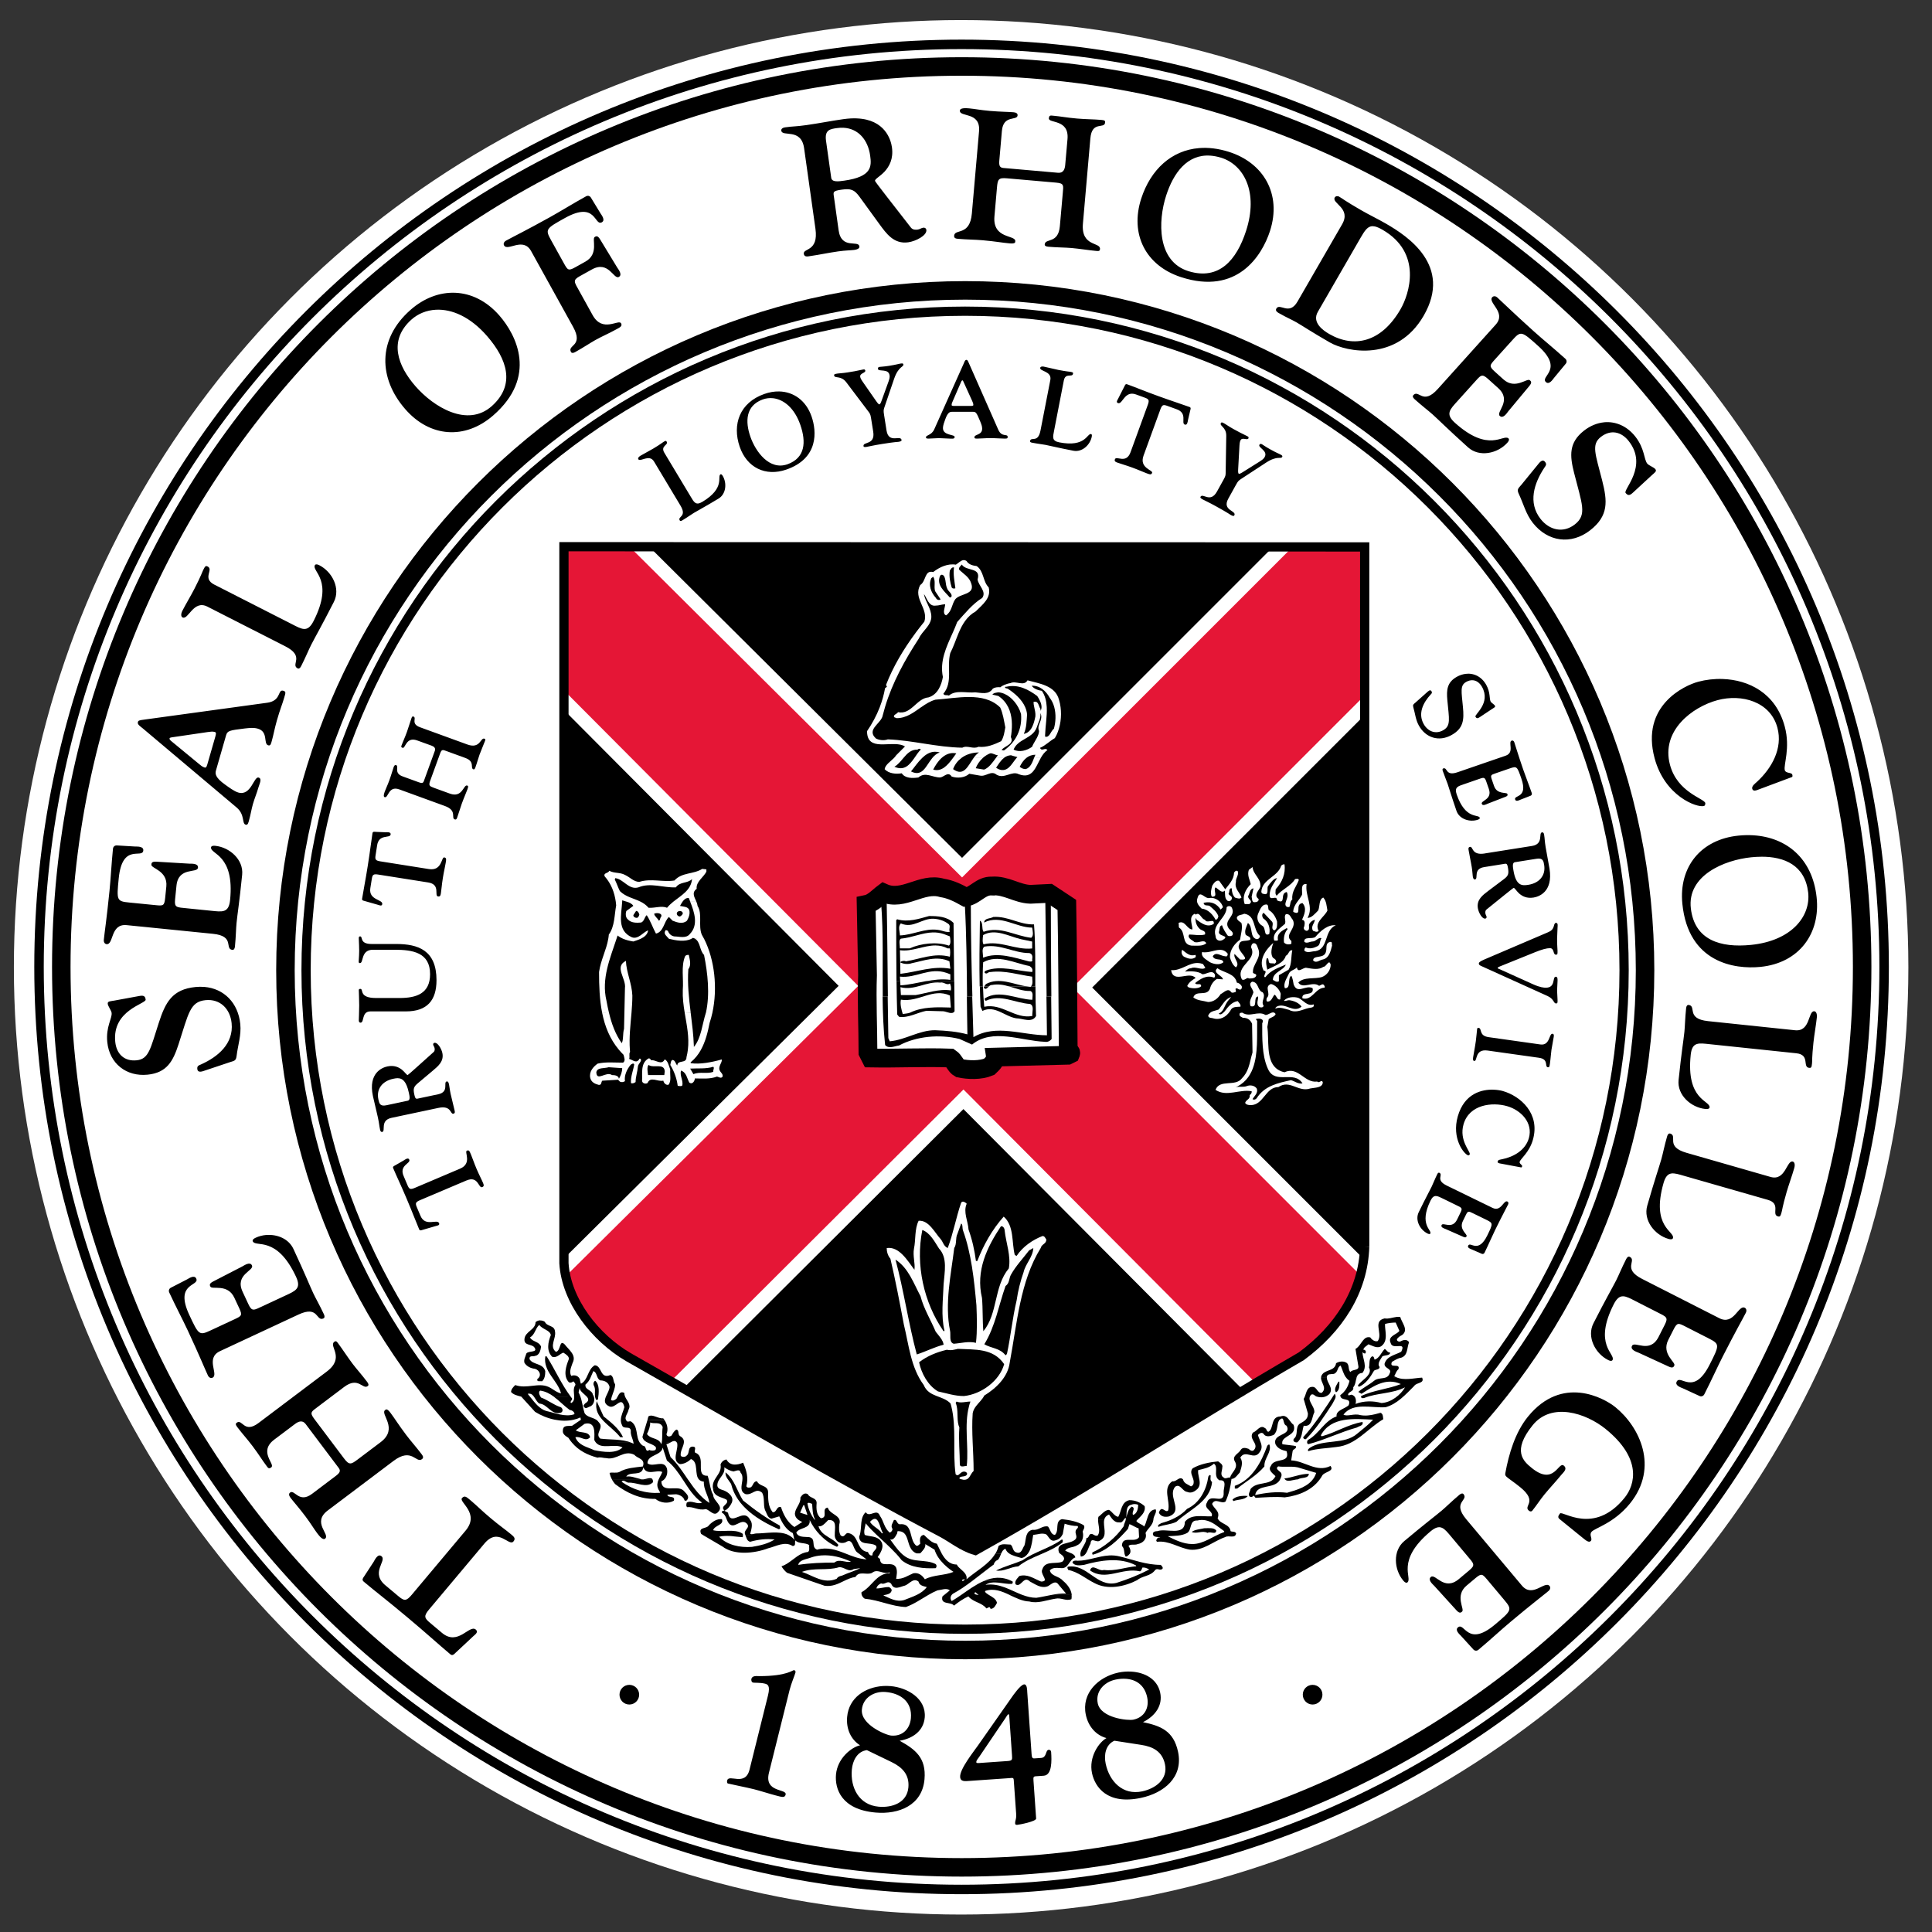<?xml version="1.0" encoding="UTF-8" standalone="no"?>
<svg xmlns:rdf="http://www.w3.org/1999/02/22-rdf-syntax-ns#" xmlns="http://www.w3.org/2000/svg" xml:space="preserve" version="1.1" xmlns:cc="http://creativecommons.org/ns#" xmlns:dc="http://purl.org/dc/elements/1.1/" viewBox="0 0 51.5 51.5"><rect x="0" y="0" width="51.5" height="51.5" fill="#333333" stroke="none"/><defs><clipPath id="a" clipPathUnits="userSpaceOnUse"><path d="m392.68-334.98c-0.3 9.7-5.7 17.8-13.7 23.7-23.601 13.7-46.7 28.7-70.5 42-2.8-0.8-5-2.7-7.5-4-22.8-12-45.1-25.101-67.5-37.8-7.2-4.2-13.45-12.2-13.95-20.3v-154.95l173.15 0.05v151.3z"/></clipPath></defs><g style="" transform="matrix(.625 0 0 -.625 -259.09 313.64)"><g style="" transform="translate(.856 .728)"><circle transform="scale(1,-1)" cy="-459.84" cx="454.68" r="40.4" fill="#fff"/><g style="" transform="translate(.282 -.423)"><g stroke="#000" stroke-linecap="square" stroke-miterlimit="2" fill="none"><path stroke-width=".404" d="m415.07 460.28c0 21.731 17.616 39.347 39.347 39.347s39.347-17.616 39.347-39.347-17.616-39.347-39.347-39.347-39.347 17.616-39.347 39.347z"/><path stroke-width=".789" d="m416.02 460.28c0 21.21 17.194 38.404 38.403 38.404 21.21 0 38.404-17.194 38.404-38.404s-17.194-38.404-38.404-38.404-38.403 17.194-38.403 38.404z"/><path stroke-width=".394" d="m426.46 460.14c0 15.523 12.584 28.107 28.107 28.107s28.107-12.584 28.107-28.107-12.584-28.107-28.107-28.107-28.107 12.584-28.107 28.107z"/><path stroke-width=".789" d="m425.58 460.14c0 16.013 12.981 28.994 28.994 28.994s28.994-12.981 28.994-28.994-12.981-28.994-28.994-28.994-28.994 12.981-28.994 28.994z"/></g><path style="" d="m471.61 448.35c-0.059-1.913-1.124-3.511-2.702-4.675-4.655-2.702-9.211-5.661-13.905-8.284-0.552 0.158-0.986 0.533-1.479 0.789-4.497 2.367-8.896 4.951-13.314 7.456-1.42 0.828-2.653 2.406-2.752 4.004v30.562l34.152-0.01v-29.842z"/><g style="" transform="matrix(.197 0 0 -.197 394.16 382.27)" clip-path="url(#a)"><path fill="#e51636" d="m232.78-490.28 73.2 72.8 74.8-74.8s16.25 2.5 16.25 2.5l1.25 32-66.25 66.25 67.25 67.25-26.25 24-66.75-67.05-66.25 66.05-24.5-25.25 65.85-65.351s-69.35-69.649-69.35-69.649l-0.75-29.25 21.5 0.5z"/><path d="m232.78-490.28 73.2 72.8 74.8-74.8s16.25 2.5 16.25 2.5l1.25 32-66.25 66.25 67.25 67.25-26.25 24-66.75-67.05-66.25 66.05-24.5-25.25 65.85-65.351s-69.35-69.649-69.35-69.649l-0.75-29.25 21.5 0.5z" stroke="#fff" stroke-miterlimit="3.864" stroke-width="3" fill="none"/></g><path d="m471.61 448.35c-0.059-1.913-1.124-3.511-2.702-4.675-4.655-2.702-9.211-5.661-13.905-8.284-0.552 0.158-0.986 0.533-1.479 0.789-4.497 2.367-8.896 4.951-13.314 7.456-1.42 0.828-2.653 2.406-2.752 4.004v30.562l34.152-0.01v-29.842z" stroke="#000" stroke-linecap="square" stroke-miterlimit="2" stroke-width=".394" fill="none"/><path fill="#fff" d="m453.9 434.07c-0.099-0.039-0.217-0.059-0.296 0 0.099 0 0.256 0.138 0.296 0z"/><path d="m453.9 434.07c-0.099-0.039-0.217-0.059-0.296 0 0.099 0 0.256 0.138 0.296 0z" stroke="#fff" stroke-linecap="square" stroke-miterlimit="2" stroke-width="0.8" fill="none"/><path fill-rule="evenodd" fill="#fff" d="m453.41 434.01 0.04 0.02h0.059l-0.099-0.02z"/><path d="m453.41 434.01 0.04 0.02h0.059l-0.099-0.02z" stroke="#fff" stroke-linecap="square" stroke-miterlimit="2" stroke-width="0.8" fill="none"/><path fill-rule="evenodd" fill="#fff" d="m453.05 433.87 0.197 0.118 0.079-0.02-0.276-0.099z"/><path d="m453.05 433.87 0.197 0.118 0.079-0.02-0.276-0.099z" stroke="#fff" stroke-linecap="square" stroke-miterlimit="2" stroke-width="0.8" fill="none"/><path fill="#fff" d="m454.5 477.63c-0.12-0.009-0.223-0.135-0.327-0.194-0.335 0.059-0.691-0.099-0.967-0.316-0.375 0.099-0.295-0.394-0.552-0.552-0.316-0.572 0.354-0.987 0.177-1.559-0.131-0.162-0.259-0.326-0.383-0.492l0.148-0.002h-0.148c-0.511-0.691-0.952-1.43-1.253-2.208l0.039-0.08-0.08-0.058c-0.049-0.279-0.125-0.548-0.225-0.808v-0.002c-0.14-0.362-0.325-0.703-0.544-1.025 0-0.058 0.004-0.11 0.013-0.158 0.123-0.717 1.142-0.198 1.605-0.494l-0.375-0.375c-0.027-0.042-0.06-0.081-0.097-0.119-0.153-0.156-0.364-0.283-0.395-0.473 0.177-0.197 0.493-0.216 0.73-0.177 0.138-0.217 0.453-0.218 0.709-0.178 0.296 0.256 0.591 0 0.927 0 0.177 0.02 0.336 0.276 0.494 0.039 0.237-0.079 0.553-0.059 0.75 0.119l0.453-0.078c0.256-0.059 0.473 0.236 0.709 0.039 0.335-0.197 0.651 0.178 0.947 0.02 0.587-0.22 0.715 0.289 0.938 0.688l-0.286 0.002c-0.073-0.189-0.152-0.411-0.355-0.473-0.098 0-0.177 0.039-0.256 0.098 0.073 0.145 0.161 0.28 0.278 0.375h-0.414c-0.179-0.203-0.318-0.531-0.614-0.512-0.099 0-0.197 0.059-0.256 0.098 0.098 0.146 0.195 0.308 0.33 0.414h-0.341c-0.144-0.194-0.289-0.412-0.502-0.494l-0.356 0.059c0.059 0.154 0.162 0.309 0.298 0.433l-0.391 0.002c-0.24-0.339-0.414-0.81-0.873-0.473 0.075 0.2 0.199 0.356 0.353 0.472l-0.359 0.002c-0.213-0.291-0.476-0.605-0.842-0.494 0.084 0.168 0.204 0.355 0.356 0.494 0.17 0.154 0.381 0.25 0.63 0.198-0.045-0.061-0.093-0.129-0.144-0.198h0.359c0.211 0.158 0.478 0.237 0.752 0.237-0.088-0.053-0.162-0.14-0.231-0.237h0.391c0.09 0.081 0.196 0.151 0.314 0.198 0.118 0.02 0.216-0.08 0.334-0.08-0.03-0.037-0.06-0.077-0.091-0.117h0.342c0.083 0.066 0.181 0.11 0.302 0.117 0.079-0.02 0.176-0.058 0.275-0.078-0.012-0.012-0.024-0.025-0.036-0.039l0.414-0.002c0.105 0.085 0.233 0.139 0.392 0.139-0.021-0.042-0.04-0.089-0.059-0.139h0.286c0.077 0.136 0.165 0.26 0.286 0.336-0.099 0.138-0.237-0.079-0.316 0.098 0.237 0.099 0.414 0.296 0.631 0.414 0.027 0.044 0.052 0.091 0.075 0.139 0.165 0.349 0.222 0.787 0.17 1.183-0.014 0.109-0.036 0.215-0.067 0.316-0.158 0.611-0.849 0.69-1.342 0.828-0.158-0.276-0.493-0-0.73-0.119-0.169-0.025-0.382-0.119-0.411-0.167l-0.016-0.009c-0.124 0.009-0.236-0.002-0.323-0.059-0.177-0.276-0.492-0.178-0.748-0.158-0.375-0.04-0.829 0.117-1.125-0.139-0.079 0.04-0.197-0.019-0.236 0.08 0.414 0.493 0.137 1.144 0.295 1.736 0.137 0.265 0.234 0.563 0.353 0.847 0.156 0.37 0.351 0.716 0.731 0.928 0.296 0.296 0.671 0.571 0.553 1.025-0.257 0.256-0.197 0.691-0.512 0.908-0.158 0.02-0.336 0.059-0.434 0.217-0.044 0.03-0.086 0.039-0.127 0.036zm-0.07-0.194c0.197-0.296 0.828-0.099 0.67-0.631 0.04-0.276 0.394-0.513 0.197-0.789-0.394-0.237-0.75-0.67-1.066-1.025-0.058-0.158-0.126-0.316-0.197-0.473-0.264-0.59-0.554-1.189-0.414-1.873-0.059-0.335-0.216-0.75-0.611-0.869-0.277-0.021-0.468-0.238-0.675-0.414h-0.002c-0.176-0.151-0.362-0.272-0.625-0.217-0.039-0.079-0.237-0.119-0.158-0.217l0.099-0.039c0.42 0 0.731 0.249 1.052 0.473h0.003c0.189 0.133 0.382 0.257 0.602 0.316 0.898 0.059 2.048 0.349 2.741-0.316 0.007-0.006 0.014-0.013 0.02-0.02 0.118-0.256 0.158-0.551 0.217-0.847-0.021-0.102-0.036-0.211-0.062-0.316h0.314c0.053 0.393 0.05 0.823-0.13 1.183-0.09 0.18-0.224 0.342-0.417 0.473l-0.256 0.059c0.059 0.079 0.158 0.079 0.256 0.098 0.362-0.03 0.666-0.314 0.842-0.631h0.3c-0.142 0.326-0.446 0.592-0.748 0.789-0.09 0.02-0.11 0.017-0.111 0.064l0.009 0.008s0.002 0.012 0.044 0.006c0.513 0.118 0.945-0.118 1.32-0.394 0.087-0.13 0.186-0.315 0.184-0.473v-0.002c-0.001-0.057-0.014-0.11-0.045-0.156v0.08c-0.016 0.02-0.029 0.046-0.041 0.077-0.035 0.089-0.065 0.203-0.15 0.228-0.028 0.008-0.063 0.006-0.106-0.009 0-0.072 0.014-0.145 0.03-0.217 0.027-0.128 0.062-0.258 0.05-0.395-0.059-0.296-0.158-0.689-0.494-0.748 0.118 0.256 0.119 0.552 0.139 0.828-0.009 0.11-0.038 0.215-0.081 0.314l-0.3 0.002c0.054-0.098 0.096-0.198 0.123-0.295 0.03-0.318-0.024-0.62-0.152-0.887h0.589c0.1 0.079 0.184 0.177 0.234 0.316 0.059 0.197 0.178 0.374 0.158 0.611 0.138-0.316-0.178-0.493-0.059-0.769-0.004-0.055-0.017-0.107-0.034-0.158h0.292c0.011 0.375 0.09 0.794 0.069 1.183v0.002c-0.014 0.248-0.068 0.484-0.208 0.689-0.138 0.02-0.336 0.078-0.434 0.216 0.335 0.02 0.611-0.217 0.769-0.512 0.089-0.115 0.153-0.249 0.192-0.394 0.083-0.303 0.066-0.646-0.014-0.927-0.078-0.056-0.125-0.174-0.186-0.256-0.047-0.063-0.103-0.106-0.189-0.08 0 0.026-0.001 0.052 0 0.078l-0.291 0.002c-0.065-0.184-0.2-0.344-0.263-0.514-0.217-0.158-0.552-0.255-0.789-0.117 0.142 0.34 0.498 0.425 0.753 0.63h-0.589c-0.126-0.264-0.323-0.494-0.578-0.67l-0.098 0.02c0.118 0.177 0.553 0.236 0.395 0.552 0.005 0.033 0.01 0.065 0.014 0.098h-0.314c-0.025-0.096-0.058-0.19-0.114-0.275-0.296-0.138-0.612-0.277-0.967-0.237-0.237-0.118-0.474 0.079-0.691-0.039-1.105 0.02-2.11 0.315-3.175 0.355-0.158-0.059-0.374-0.038-0.512 0.041-0.058 0.056-0.097 0.108-0.117 0.158-0.127 0.305 0.362 0.523 0.412 0.828 0.03 0.119 0.063 0.237 0.098 0.355 0.314 1.043 0.838 1.997 1.441 2.919 0.036 0.082 0.089 0.16 0.148 0.236h0.002v0.002c0.168 0.213 0.383 0.415 0.383 0.691 0 0.355-0.257 0.63-0.316 0.966 0.118-0.138 0.196-0.532 0.492-0.492 0.158 0 0.276 0.058 0.414 0.058 0-0.138-0.138-0.395 0.039-0.473 0.256 0.177 0.237 0.474 0.395 0.691 0.217 0.256 0.868 0.178 0.67 0.691-0.079 0.256-0.335 0.394-0.512 0.572-0.02 0.099 0.079 0.158 0.119 0.217zm-0.336-0.119c-0.04-0.296 0.02-0.572 0.059-0.887-0.04-0.02-0.138-0.02-0.158 0.039-0.059 0.197-0.119 0.455-0.08 0.711 0.04 0.059 0.08 0.157 0.178 0.138zm-0.52-0.311c0.027 0 0.056-0.014 0.086-0.044 0.099-0.158 0.06-0.355 0.139-0.533 0.04-0.138 0.255-0.237 0.177-0.375l-0.059-0.019c-0.217 0.256-0.592 0.532-0.414 0.927 0.02 0.029 0.045 0.044 0.072 0.044zm-0.367-0.083c0.118-0.177 0.021-0.415 0.08-0.613l0.236-0.355c-0.079-0.059-0.177 0-0.197 0.059-0.217 0.237-0.335 0.553-0.197 0.848l0.078 0.059zm-0.594-7.339c0.027 0.002 0.051-0.008 0.061-0.037-0.096-0.096-0.181-0.228-0.27-0.356-0.204-0.292-0.428-0.565-0.853-0.373 0.152 0.084 0.266 0.232 0.386 0.373 0.161 0.19 0.329 0.368 0.6 0.356 0.02 0.02 0.05 0.035 0.077 0.037zm0.655-0.127c0.069 0.002 0.14-0.006 0.216-0.03-0.128-0.043-0.229-0.132-0.316-0.237-0.272-0.331-0.414-0.826-0.908-0.572 0.139 0.167 0.291 0.396 0.473 0.572 0.153 0.149 0.329 0.26 0.534 0.267zm14.92-4.8c-0.059 0-0.098-0.02-0.138-0.059-0.138-0.473-0.809-0.572-0.848-1.105 0-0.059 0.039-0.098 0.098-0.098 0.237-0.079 0.139 0.217 0.178 0.316 0.099 0.138 0.256 0.355 0.394 0.355-0.138-0.237-0.316-0.434-0.316-0.73 0-0.276 0.316 0.039 0.316-0.217 0.414-0.197 0.099 0.297 0.414 0.356 0.099-0.178-0.04-0.337-0.059-0.514 0-0.099 0.08-0.157 0.178-0.117 0.04 0.099 0.02 0.237 0.119 0.316-0.04 0.335 0.178 0.552 0.277 0.828-0.02 0.079-0.12 0.039-0.159 0.039-0.177-0.296-0.551-0.433-0.787-0.709-0.079 0.079-0.041 0.176-0.041 0.275 0.276 0.296 0.434 0.671 0.375 1.066zm-1.361-0.119-0.158-0.117c-0.079-0.237 0.04-0.415 0.08-0.613-0.217-0.217-0.375-0.513-0.256-0.848h0.197c0.217 0.158-0.158 0.218-0.02 0.395 0.04 0.099 0.059 0.257 0.197 0.277l-0.078-0.356c0.02-0.079-0-0.256 0.138-0.236 0.079 0 0.177 0.039 0.158 0.138-0.237 0.177 0.04 0.375 0.08 0.533 0.02 0.355-0.316 0.513-0.336 0.828zm-23.472-0.078c-0.375-0.237-0.867-0.139-1.183-0.494-0.493-0.079-1.005 0.099-1.498-0.059-0.237 0-0.396 0.198-0.613 0.297-0.217 0.118-0.453 0.058-0.67 0.177-0.039-0.118-0.256-0.078-0.197-0.236 0.279-0.313 0.419-0.688 0.475-1.084 0.007-0.052 0.012-0.105 0.017-0.158-0.079-0.414-0.058-0.889-0.314-1.244-0.004-0.059-0.012-0.117-0.022-0.175-0.08-0.48-0.323-0.911-0.394-1.422 0-0.59 0.021-1.18 0.131-1.734h0.291c-0.04 0.168-0.075 0.339-0.106 0.511-0.225 0.936 0.154 1.802 0.43 2.645 0.015 0.045 0.029 0.09 0.044 0.136 0.071-0.057 0.147-0.1 0.227-0.136 0.141-0.062 0.294-0.095 0.445-0.12 0.098 0.033 0.214 0.069 0.322 0.12 0.153 0.074 0.285 0.179 0.308 0.353-0.197-0.059-0.413-0.394-0.689-0.295-0.647 0.285-0.45 0.956-0.417 1.517v0.002c0.001 0.019 0.002 0.04 0.003 0.059 0.059-0.022 0.126-0.039 0.192-0.059 0.111-0.034 0.22-0.08 0.281-0.178l-0.297-0.217c-0.04-0.099-0.039-0.276 0.059-0.355 0.138-0.158 0.375-0.157 0.572-0.138 0.138 0.059 0.139 0.235 0.237 0.314 0.158-0.237 0.256-0.531 0.394-0.787 0.335 0.079 0.335 0.512 0.552 0.709l0.158-0.158c0.197-0.079 0.435-0.158 0.613 0 0.079 0.138 0.138 0.295 0.098 0.453-0.059 0.158-0.257 0.139-0.395 0.178 0.031 0.054 0.065 0.119 0.106 0.178 0.065 0.093 0.148 0.17 0.269 0.158 0.02-0.051 0.041-0.104 0.062-0.158h0.263c-0.083 0.195-0.216 0.385 0.011 0.552-0.039 0.296 0.296 0.493 0.414 0.73v0.098l-0.178 0.02zm-0.247-1.4-0.263-0.002c0.172-0.438 0.364-0.994-0.022-1.38-0.158-0.197-0.454-0.098-0.652-0.098-0.138 0.02-0.237 0.118-0.277 0.236-0.04 0.02-0.098 0.059-0.117 0-0.078-0.136 0.075-0.232 0.155-0.331l0.002-0.002v-0.002c0.293-0.074 0.69-0.147 0.966 0.002 0.021 0.011 0.041 0.024 0.061 0.037 0.034-0.01 0.064-0.023 0.091-0.037l0.381-0.002c-0.031 0.06-0.063 0.119-0.097 0.177-0.158 0.394 0.039 0.868-0.178 1.223-0.005 0.059-0.025 0.12-0.05 0.178zm0.325-1.578h-0.383c0.232-0.141 0.189-0.496 0.384-0.691 0.158-0.788 0.256-1.675 0.08-2.464l-0.002-0.002c-0.158-0.493-0.197-1.085-0.512-1.459v0.039c-0.017 0.479-0.078 0.952-0.136 1.422h-0.256c0.087-0.525 0.202-1.041 0.136-1.58h0.558c0.194 0.35 0.293 0.755 0.369 1.144 0.047 0.14 0.086 0.285 0.119 0.434v0.002c0.225 1.037 0.103 2.248-0.356 3.155zm-0.131-4.734-0.558-0.002c-0.013-0.104-0.032-0.208-0.059-0.314 0-0.296-0.374-0.098-0.394-0.355-0.079 0.079-0.08 0.216-0.198 0.236-0.079-0.02-0.079-0.137-0.098-0.216 0.158-0.256 0.276-0.574 0.316-0.889 0.059 0 0.139-0.039 0.198 0.02 0.039 0.217-0.118 0.414-0.059 0.631 0.237-0.079 0.256-0.335 0.355-0.512 0.138-0.099 0.236 0.078 0.236 0.177 0.316 0 0.631-0.039 0.947 0.08 0.079-0.02 0.178-0.099 0.237 0 0.02 0.099-0.059 0.158-0.098 0.217-0.138 0.197 0.099 0.374 0.059 0.512-0.414-0.118-0.927-0.217-1.322-0.158v0.039c0.187 0.151 0.328 0.333 0.439 0.533zm-0.694 1.58 0.256 0.002c-0.075 0.614-0.145 1.226-0.1 1.852 0.138 0.178 0.058 0.414 0.019 0.611-0.059 0-0.118-0-0.158-0.059-0.178-0.434-0.059-0.946-0.098-1.439-0.013-0.33 0.029-0.65 0.081-0.966zm-3.23 0-0.291-0.002c0.115-0.577 0.326-1.116 0.714-1.578 0.062-0.074 0.128-0.147 0.2-0.217 0.02-0.099 0.098-0.255-0.02-0.334-0.394 0-0.729 0.038-1.084-0.041-0.197-0.138-0.375-0.355-0.316-0.611 0.04-0.178 0.197-0.256 0.355-0.295 0.138-0.02 0.099 0.117 0.158 0.177l0.672 0.041 0.078-0.08c0.079-0.04 0.158-0.019 0.217 0.02-0.039 0.237 0.078 0.493 0.236 0.691 0.04 0.039 0.138 0.098 0.158 0.019-0.039-0.256-0.157-0.513-0.138-0.789 0.059-0.039 0.138-0 0.197 0.039 0 0.217 0.079 0.434 0.098 0.652 0 0.138 0.238 0.276 0.08 0.355-0.138-0.237-0.256-0.078-0.453-0.019 0.039 0.099-0.02 0.217 0.039 0.295-0.003 0.032-0.006 0.064-0.008 0.097v0.002c-0.038 0.519 0.026 1.053 0.07 1.58 0.021 0.245 0.036 0.489 0.036 0.728-0.02 0.513-0.255 0.987-0.275 1.48-0.513-0.256 0.019-0.75-0.041-1.164l-0.023-1.044-0.016-0.692c-0.059-0.197-0.019-0.473-0.098-0.611-0.276 0.392-0.434 0.836-0.545 1.303zm26.764 6.055c-0.015 0-0.028-0.005-0.041-0.014-0.025-0.017-0.044-0.046-0.064-0.066 0-0.296-0.237-0.533-0.375-0.711l-0.256 0.356c-0.118 0.059-0.236-0.1-0.295-0.198-0.039-0.138-0.099-0.335-0.02-0.473 0.296-0.02 0.039 0.277 0.158 0.395 0.118-0.059 0.257-0.276 0.395-0.138 0.02-0.138-0.019-0.336 0.119-0.434 0.059-0.039 0.157-0.001 0.177 0.078 0.039 0.118-0.098 0.138-0.138 0.217 0.059 0.079-0.001 0.257 0.138 0.237 0-0.138 0.039-0.297 0.138-0.395 0.079-0.02 0.198-0.079 0.277 0-0.059 0.217-0.315 0.374-0.236 0.67-0.02 0.158 0.137 0.297 0.078 0.455-0.02 0.015-0.038 0.02-0.053 0.02zm-26.495-0.317c0.355-0.04 0.572-0.512 0.986-0.394 0.513 0.217 1.046-0.02 1.598 0 0.178 0.256 0.493 0.157 0.691 0.355-0.046-0.478-0.455-0.69-0.8-0.966-0.097-0.079-0.188-0.163-0.266-0.258-0.237 0.099-0.513-0.02-0.789 0-0.099 0.116-0.214 0.196-0.338 0.258-0.296 0.149-0.635 0.202-0.886 0.453-0.079 0.158-0.137 0.336-0.216 0.494l0.019 0.058zm29.488-0.256c-0.276 0.04-0.177-0.276-0.197-0.453-0.118-0.237-0.375-0.434-0.375-0.73 0.414-0.197 0.04 0.336 0.395 0.375 0.197-0.217 0.078-0.494-0.02-0.711 0.138-0.02 0.118-0.157 0.098-0.275-0.059-0.099-0-0.179 0.098-0.198 0.138 0.02 0.098 0.158 0.098 0.256 0.04 0.118 0.158 0.197 0.256 0.217-0.02-0.158-0.197-0.296-0.078-0.473 0.079-0.02 0.157-0.079 0.236 0-0.197 0.375 0.257 0.593 0.375 0.869-0.039 0.197-0.038 0.394-0.177 0.552-0.197-0.079-0.138-0.374-0.217-0.552-0.138-0.138-0.277-0.316-0.455-0.316 0.276 0.473-0.118 0.946-0.039 1.439zm-4.561-0.442c-0.037-0.013-0.069-0.055-0.094-0.148-0.079-0.197 0.06-0.336 0.178-0.455 0.276-0.02 0.492-0.276 0.591-0.473 0.079 0 0.119 0.099 0.119 0.158-0.079 0.197-0.217 0.296-0.375 0.434-0.099 0.039-0.217-0.019-0.256 0.119l0.039 0.019c0.316 0.059 0.533-0.059 0.691-0.295l0.098 0.098c-0.059 0.237-0.315 0.435-0.572 0.395-0.148-0.044-0.307 0.187-0.419 0.148zm2.845-0.425c-0.217 0-0.276-0.238-0.355-0.395-0.079-0.197-0.001-0.414 0.177-0.512 0.178-0.099 0.041-0.473 0.297-0.355 0.059 0.256-0.039 0.532-0.256 0.67-0.04 0.059-0.08 0.178 0.019 0.237l0.355-0.375c0.099-0.118-0.079-0.296 0.098-0.375 0.138 0.059 0.119 0.237 0.119 0.375-0.059 0.197-0.177 0.394-0.355 0.492-0.039 0.079-0 0.237-0.098 0.237zm-1.564-0.073c-0.049 0.01-0.103-0.006-0.133-0.045 0-0.473-0.631-0.711-0.473-1.223 0-0.158 0.139-0.255 0.297-0.177 0.375 0.217-0.258 0.137-0.139 0.394 0.02 0.079 0 0.218 0.119 0.237 0.04-0.138 0.139-0.296 0.237-0.434 0.04-0.039 0.138-0.039 0.197 0 0.099 0.138-0.099 0.217-0.158 0.316-0.217 0.335 0.296 0.493 0.158 0.828-0.01 0.059-0.055 0.095-0.105 0.105zm-25.32-0.203c0.079 0 0.119-0.079 0.139-0.158-0.02-0.059-0.041-0.118-0.1-0.138-0.079 0-0.156 0.038-0.156 0.117l0.117 0.178zm1.864-0.003c0.059 0.002 0.118-0.026 0.128-0.095 0-0.059-0.079-0.118-0.119-0.138-0.079 0-0.138 0.059-0.138 0.138 0.01 0.059 0.069 0.093 0.128 0.095zm-0.872-0.103c0.069-0.022 0.113-0.071 0.073-0.15-0.059-0.059-0.02-0.138-0.098-0.158-0.04 0.099-0.177 0.177-0.197 0.295 0.059 0.03 0.153 0.035 0.222 0.013zm22.834-0.013c-0.276-0.138-0.098-0.453-0.098-0.67-0.237 0-0.316 0.415-0.592 0.277 0.02-0.059 0.001-0.138 0.02-0.197 0.316-0.197 0.079-0.711 0.533-0.77 0.197 0 0.473-0.038 0.631 0.1-0.098 0.197-0.335-0.021-0.512 0.058-0.079 0.079-0.316 0.158-0.217 0.316 0.197 0 0.453-0.059 0.67 0 0.059 0.177-0.159 0.158-0.237 0.256-0.118 0.118-0.177 0.277-0.158 0.455l0.041-0.08c0.197-0.138 0.453-0.354 0.73-0.177 0.04 0.276-0.296-0.021-0.375 0.177-0.158 0.02-0.218 0.355-0.395 0.217l-0.039 0.039zm2.111 0c-0.099-0.059-0.296-0.039-0.316-0.177 0.02-0.118 0.138-0.158 0.197-0.217 0.059-0.217-0.02-0.454-0.059-0.711-0.237-0.177-0.433-0.433-0.433-0.748 0.04-0.158 0.118-0.336 0.256-0.434 0.197 0.177-0.118 0.375-0.059 0.572l0.236-0.236c0.572-0.059-0.197 0.375-0.039 0.631 0.04 0.237 0.315 0.117 0.473 0.216 0.039 0.138-0.138 0.138-0.197 0.217-0.059 0.177 0.039 0.336 0.098 0.494 0.237-0.177 0.059-0.612 0.375-0.691 0.079 0 0.138 0.059 0.138 0.138-0.316 0.276-0.157 0.868-0.67 0.947zm1.775-0.019c-0.099-0.118 0.02-0.276-0.039-0.414-0.217-0.197-0.553-0.395-0.455-0.711 0.059 0 0.12-0.019 0.159 0.02-0.059 0.296 0.176 0.394 0.373 0.512l0.041-0.039c-0.138-0.158-0.178-0.355-0.158-0.572 0.079-0.099 0.217-0.099 0.316-0.059v0.119c-0.335 0.276 0.255 0.531 0.058 0.906-0.079 0.079-0.118 0.277-0.295 0.237zm2.13-0.473c-0.335 0.039-0.65-0.237-0.867-0.494-0.138-0.118-0.513 0.039-0.473-0.217 0.118-0.079 0.236 0.02 0.355 0.02 0.138 0 0.257 0.197 0.375 0.138-0.079-0.099-0.04-0.255-0.158-0.334-0.158-0.079-0.335-0.138-0.512-0.059-0.059-0.04-0.059-0.08-0.059-0.139 0.138-0.118 0.316-0.019 0.473-0.019 0.572 0.099 0.354 0.888 0.867 1.105zm-0.236-0.711c-0.217-0.04-0.139-0.256-0.178-0.394-0.059-0.355-0.552-0.139-0.552-0.395 0.138-0.138 0.276 0.021 0.414 0.041 0.276 0.059 0.335 0.374 0.394 0.591-0.02 0.059 0.021 0.178-0.078 0.158zm-2.427-0.039c-0.316-0.276-0.651-0.729-0.414-1.183 0.197-0.02-0.02-0.178 0.039-0.277h0.041c0.217 0.296 0.591 0.414 0.867 0.533-0.099-0.256-0.552-0.316-0.552-0.652 0.079-0.04 0.158-0.118 0.256-0.059v0.258l0.414 0.236c0.138 0.237 0.099 0.552 0.158 0.828-0.158 0.02-0.138-0.177-0.277-0.236-0.099-0.335-0.513-0.434-0.789-0.592-0.039 0.158-0.078 0.336-0.019 0.494 0.079 0 0.059-0.079 0.078-0.119 0-0.158 0.158-0.079 0.256-0.119 0.02 0.02 0.079 0.059 0.059 0.098 0 0.079-0.078 0.118-0.138 0.158-0.118 0.177-0.041 0.454 0.019 0.631zm-0.867-0.02c-0.059-0.04-0.08-0.098-0.08-0.177 0.276-0.552-0.69-0.769-0.394-1.361 0.118-0.079 0.217 0.118 0.295 0.039 0.118 0 0.276 0 0.316 0.119 0.02 0.079-0.098 0.079-0.138 0.119-0.04 0.375 0.395 0.631 0.217 1.045-0.039 0.079-0.059 0.255-0.217 0.216zm-3.019-0.275c-0.059-0.099-0.019-0.238 0.08-0.297 0.158-0.079 0.334-0.137 0.492-0.019 0 0.039 0.021 0.079-0.019 0.098-0.237-0.079-0.395 0.099-0.553 0.217zm1.695-0.011c-0.254 0.048-0.551-0.147-0.847-0.087-0.059-0.217 0.178-0.316 0.336-0.434 0.158-0.079 0.414-0.138 0.572 0-0.039 0.197-0.374 0.039-0.453 0.256 0.138 0.217 0.354 0 0.531 0 0.079-0.039 0.12 0.06 0.1 0.119-0.074 0.089-0.154 0.131-0.239 0.147zm4.573-0.528c-0.068 0.008-0.148-0.191-0.252-0.191-0.197-0.138-0.474-0.08-0.711-0.041-0.138 0.039-0.375-0.256-0.414 0.02-0.099-0.118-0.296-0.118-0.355-0.295-0.079-0.177-0.237-0.395-0.158-0.592 0.276-0.02 0.098 0.415 0.275 0.533 0.059-0.118 0.08-0.257 0.1-0.375 0.158-0.434 0.512 0 0.808-0.158 0.079-0.375-0.493-0.119-0.434-0.434 0.414-0.118 0.552 0.455 0.947 0.455 0.02 0.059-0.018 0.098-0.058 0.138-0.059 0.02-0.119-0.04-0.178-0.059-0.276 0.217-0.69-0.158-0.887 0.138 0.237 0.257 0.691 0.139 1.006 0.237 0.217 0.079 0.375 0.296 0.375 0.533h-0.002c-0.02 0.064-0.04 0.089-0.062 0.092zm-5.566-0.028c-0.415 0.038-0.728-0.336-1.177-0.302 0.099-0.592 0.769-0.019 1.045-0.334-0.158-0.099-0.276-0.178-0.355-0.336 0.02-0.059 0.059-0.059 0.098-0.078 0.158-0.04 0.395-0.039 0.494 0.059 0 0.178-0.197 0.019-0.256 0.138 0.217 0.177 0.493 0.354 0.789 0.236 0.059-0.02 0.059 0.079 0.059 0.119-0.118 0.237-0.355 0.02-0.533 0.02-0.197 0.138-0.494 0.137-0.75 0.117 0.079 0.059 0.138 0.139 0.256 0.139 0.197 0.099 0.455-0.1 0.613 0.019v0.002l-0.098 0.158c-0.064 0.025-0.127 0.038-0.186 0.044zm0.797-0.222c-0.237-0.197 0.236-0.316 0.236-0.473l-0.256 0.019c-0.158-0.099-0.256-0.256-0.295-0.414-0.138-0.355-0.592-0.038-0.711-0.373 0.158-0.138 0.414-0.139 0.631-0.198 0.217 0 0.415 0.139 0.533 0.336 0.138 0.059 0.317 0.295 0.455 0.078 0.059-0.04 0.138 0.001 0.197 0.02 0 0.059-0.001 0.079-0.02 0.119 0.059 0.079 0.119-0.02 0.178-0.02 0.079-0.02 0.098 0.059 0.098 0.119-0.04 0.099-0.119 0.157-0.217 0.177-0.079 0.394-0.552 0.415-0.828 0.613zm1.48-0.572c-0.197-0.118 0.038-0.297 0.058-0.455-0.059-0.197-0.216-0.374-0.117-0.591 0.335-0.079 0.079 0.394 0.316 0.414 0.02-0.118-0.099-0.316 0.039-0.434 0.04-0.039 0.177-0.059 0.197 0.039-0.138 0.197 0.119 0.375-0.039 0.572-0.237 0.079-0.157 0.435-0.453 0.455zm0.808-0.098c-0.316-0.118 0.019-0.415-0.178-0.592-0.02-0.059-0.039-0.178 0.059-0.158 0.158 0.02 0.178 0.216 0.277 0.295 0.079-0.059 0.119-0.256 0.237-0.197l0.019 0.237c-0.059 0.197-0.237 0.375-0.414 0.414zm-1.697-0.553c-0.256-0.079-0.373-0.336-0.531-0.533-0.197-0.079-0.376-0.058-0.455-0.275 0.04-0.098 0.12-0.079 0.198-0.098 0.296-0.099 0.571 0.038 0.748 0.314 0.079 0.197 0.277 0.159 0.434 0.178 0.02 0.099-0.06 0.159-0.119 0.237-0.237-0.04-0.394-0.217-0.552-0.434-0.059-0.059-0.177-0.197-0.256-0.098 0.197 0.079 0.236 0.295 0.334 0.453 0.04 0.079 0.157 0.197 0.197 0.256zm2.533-0.017c-0.111-0.017-0.214-0.062-0.283-0.141 0.04-0.04 0.137 0.02 0.216 0.02 0.197-0.02 0.434-0.119 0.533-0.277-0.355-0.296-0.689 0.197-1.064 0-0.02-0.039-0.08-0.058-0.041-0.078 0.197 0.079 0.394-0.02 0.572-0.059 0.296-0.158 0.573 0.019 0.83 0.078 0.099 0.02 0.275 0.02 0.216 0.158-0.276-0.099-0.433 0.178-0.65 0.277-0.099 0.03-0.217 0.039-0.328 0.022zm-0.734-0.644c-0.102 0.014-0.219-0.108-0.338-0.108-0.316 0.197-0.67-0.118-0.986 0.098-0.039 0-0.119-0-0.119-0.059-0.02-0.099 0.078-0.118 0.138-0.158 0.197 0 0.317-0.079 0.395-0.256l0.019-1.223c-0.069-0.219-0.104-0.451-0.184-0.67-0.057-0.154-0.137-0.303-0.269-0.434-0.276-0.375-0.948-0.019-1.125-0.492 0.473-0.316 1.026 0.039 1.539-0.059 0.02-0.04-0.021-0.138-0.08-0.158 0.02-0.197-0.138-0.178-0.197-0.336 0.04-0.079 0.139-0.098 0.237-0.098 0.552 0 0.631 0.77 1.183 0.77 0.493 0.335 0.848-0.237 1.361-0.059 0.197 0.04 0.513 0.019 0.533 0.256-0.039 0.158-0.159-0.059-0.237 0.039-0.552-0.079-0.808 0.671-1.4 0.395-0.153 0.035-0.27 0.095-0.362 0.177-0.432 0.382-0.286 1.203-0.367 1.756l0.059 0.334c0.099 0.079 0.256 0.099 0.295 0.217-0.03 0.044-0.061 0.064-0.095 0.069zm-0.533-0.278c0.071-0.022 0.115-0.076 0.056-0.184 0-0.61-0.018-1.349 0.23-1.914 0.009-0.02 0.017-0.04 0.027-0.059 0.316-0.651 1.106-0.018 1.461-0.591-0.178-0.04-0.336 0.098-0.494 0.138-0.533-0.118-1.124-0.236-1.459-0.769-0.04-0.059-0.119-0.08-0.178-0.041 0.059 0.118 0.257 0.257 0.178 0.455-0.099 0.138-0.296 0.158-0.434 0.098-0.158-0.059-0.375 0.019-0.533-0.08 0.424 0.171 0.667 0.478 0.805 0.847v0.002c0.226 0.608 0.169 1.387 0.181 2.013l-0.058 0.078c0.049 0.02 0.147 0.03 0.219 0.008zm-26.117-1.684c-0.355-0.197-0.257-0.651-0.277-0.947 0-0.118 0.159-0.158 0.237-0.098 0.118 0.296 0.434 0.039 0.67 0.098 0.02-0.099 0.099-0.196 0.217-0.177 0.138 0.158 0.058 0.413 0.078 0.65-0.059 0.158-0.098 0.375-0.236 0.434-0.138-0.276-0.394 0-0.572-0.039-0.039 0.04-0.06 0.098-0.119 0.078zm0-0.275c0.197-0.158 0.671 0.098 0.691-0.277l-0.02-0.158h-0.691c-0.02 0.138-0.059 0.336 0.02 0.434zm2.761-0.08c0.059-0.059-0.02-0.138 0-0.217-0.276-0.099-0.571 0.02-0.847-0.098l-0.139 0.237c0.335 0.02 0.67-0.021 0.986 0.078zm-4.458-0.02 0.573-0.039c0-0.158-0.06-0.315-0.139-0.453-0.02 0.138-0.177 0.158-0.295 0.158-0.256 0.178-0.651-0.296-0.67 0.119 0.039 0.217 0.334 0.156 0.531 0.216zm15.084-5.734c-0.02-0.006-0.04-0.019-0.055-0.044-0.217-0.631-0.335-1.302-0.572-1.933-0.177 0.079-0.197 0.255-0.295 0.373-0.256 0.276-0.513 0.829-0.947 0.789-0.177-0.355-0.118-0.808-0.197-1.183-0.059-0.316 0.058-0.632 0.019-0.908-0.296 0.394-0.65 1.007-1.183 0.928 0-0.138 0.039-0.317 0.158-0.455 0.217-0.927 0.394-1.853 0.572-2.8 0.217-0.888 0.296-1.835 0.848-2.584 0.217-0.533 0.808-0.434 1.144-0.789 0.011-0.038 0.023-0.077 0.033-0.117v-0.002c0.228-0.902 0.052-1.973 0.184-2.898 0.099-0.118 0.177 0.039 0.256 0.078 0.079 0.059 0.218 0.039 0.237-0.059-0.039-0.177-0.297-0.059-0.336-0.197 0.039-0.04 0.119-0.04 0.178-0.059 0.276-0.02 0.275 0.237 0.433 0.375 0 0.848-0.098 1.657-0.039 2.466 0.022 0.115 0.075 0.21 0.141 0.297 0.114 0.15 0.266 0.278 0.353 0.453 0.513 0.316 1.005 0.789 1.084 1.4 0.316 1.677 0.434 3.452 1.322 4.892 0.04 0.177 0.256 0.176 0.236 0.373-0.04 0.04-0.059 0.139-0.158 0.139-0.414-0.158-0.848-0.454-1.105-0.848l-0.078 0.039c-0.138 0.532-0.02 1.243-0.473 1.637-0.493-0.552-0.868-1.223-1.125-1.894h-0.059c-0.059 0.454-0.158 0.908-0.316 1.342-0.02 0.355-0.236 0.748-0.078 1.103-0.044 0.044-0.122 0.101-0.183 0.084zm-0.055-0.931c0.079-0.04 0.04-0.198 0.08-0.297 0.355-0.986 0.473-2.091 0.572-3.195 0.02-0.513 0.039-1.084-0.02-1.597-0.316 0.079-0.651-0.019-0.947-0.039-0.217 0.059-0.118 0.394-0.158 0.552-0.237 1.164 0.04 2.387 0.178 3.531 0.118 0.177 0.041 0.414 0.139 0.611l0.156 0.434zm1.697-0.119c0.099 0.02 0.158-0.099 0.158-0.178 0.059-0.533 0.277-1.085 0.178-1.617-0.651-0.789-0.455-1.912-1.086-2.681-0.04 0.454-0.018 0.965-0.058 1.419-0.276 1.164 0.216 2.17 0.808 3.058zm-3.353-0.158c0.335-0.118 0.533-0.513 0.711-0.789 0.375-0.394 0.236-1.006 0.197-1.519-0.02-0.631-0.119-1.361 0.039-1.992l-0.039-0.019c-0.848 1.223-1.204 2.839-0.908 4.319zm4.734-0.769c-0.02-0.394-0.335-0.672-0.414-1.027-0.138-0.394-0.238-0.789-0.297-1.203-0.178-0.749-0.256-1.558-0.414-2.288l-0.059-0.059c-0.237 0.316-0.61 0.296-0.906 0.473 0.473 0.769 0.61 1.657 0.906 2.486 0.178 0.118 0.139 0.334 0.237 0.492 0.197 0.355 0.512 0.691 0.769 1.027l0.178 0.098zm-5.878-0.494c0.552-0.355 0.77-1.006 1.066-1.558 0.138-0.533 0.433-1.006 0.65-1.519 0.138-0.177 0.316-0.356 0.336-0.553-0.394-0.099-0.769-0.296-1.144-0.414-0.355 1.321-0.553 2.722-0.908 4.044zm2.663-3.806c0.73-0.039 1.498 0.039 1.972-0.652-0.197-0.71-0.966-1.282-1.716-1.361-0.394 0-0.73 0.118-1.105 0.197-0.434 0.256-0.709 0.77-0.808 1.244 0.355 0.276 0.769 0.434 1.183 0.533 0.197-0.04 0.296-0 0.473 0.039zm-0.059-2.248c0.177-0.079 0.395 0 0.592 0-0.023-0.065-0.045-0.132-0.062-0.198h0.002c-0.218-0.818-0.006-1.723-0.097-2.544-0.079 0-0.256-0.079-0.295 0.039 0 0.552-0.06 1.046-0.02 1.598-0.118 0.253-0.049 0.621-0.113 0.908-0.011 0.049-0.025 0.095-0.045 0.138l0.039 0.059z"/><g style=""><path style="" d="m472.7 443.83c-0.02-0.138-0.217-0.099-0.335-0.158-0.079-0.138-0.237-0.316-0.118-0.454 0-0.118-0.158-0.099-0.237-0.158-0.158-0.276-0.355-0.572-0.651-0.69 0 0-0.039 0.059-0.039 0.059 0.158 0.237 0.651 0.454 0.473 0.769 0.04 0.138-0.02 0.394 0.138 0.473 0.079 0 0.079-0.079 0.099-0.138 0.197 0.04 0.296 0.316 0.434 0.454 0.079-0.039 0.118-0.158 0.237-0.158z"/><path style="" d="m438.91 441.84-0.059-0.04c-0.138 0.158-0.02 0.394-0.099 0.592-0.059 0.079-0.04 0.197 0.039 0.237 0.197-0.158 0.158-0.533 0.118-0.789z"/><path style="" d="m470.53 442.59c0-0.158 0.02-0.355-0.138-0.454-0.118 0.118 0.02 0.316 0.099 0.454h0.04z"/><path style="" d="m470.23 441.64c-0.335-0.513-0.69-1.065-1.124-1.499-0.059-0.02-0.118 0.02-0.118 0.079 0.513 0.572 0.947 1.243 1.341 1.854 0.118-0.138-0.04-0.296-0.099-0.434z"/><path style="" d="m439.15 441.11c0.296-0.237 0.671-0.533 0.828-0.888h-0.118c-0.394 0.513-1.164 0.809-1.006 1.538l0.296-0.651z"/><path style="" d="m472.96 445.35c-0.166-0.02-0.322-0.091-0.5-0.061-0.51-0.113-0.096-0.606-0.269-0.927-0.008-0.014-0.017-0.027-0.027-0.041-0.067-0.022-0.139 0.001-0.2 0.041-0.048 0.031-0.09 0.074-0.116 0.117-0.136 0.034-0.223-0.026-0.3-0.117-0.102-0.121-0.185-0.296-0.331-0.375l0.119-0.709c0.059-0.237-0.237-0.138-0.336-0.277-0.118 0.118-0.019 0.335-0.197 0.414-0.118 0.059-0.296 0.04-0.414-0.039-0.04-0.296-0.355-0.276-0.533-0.414-0.068-0.06-0.098-0.12-0.106-0.178l0.245 0.002c0.013 0.154 0.182 0.117 0.295 0.136 0.197 0.059 0.138 0.296 0.295 0.355 0.071-0.156 0.112-0.342 0.217-0.492h0.466c0.035 0.097 0.098 0.17 0.245 0.178 0.217 0.276 0.02 0.572 0 0.887 0.04-0.04 0.078-0.059 0.117-0.059 0.04 0.039 0.04 0.098 0 0.138-0.02 0-0.039 0.04-0.078 0.02 0.02 0.118 0.138 0.157 0.217 0.236 0.177-0.059 0.374-0.197 0.552-0.078 0.094 0.07 0.144 0.158 0.169 0.255v0.002c0.057 0.226-0.025 0.496-0.011 0.689 0.138 0.04 0.335 0.059 0.453 0.059l0.158-0.355c-0.084-0.134-0.396-0.197-0.402-0.394-0.001-0.036 0.007-0.075 0.028-0.119 0.079-0.335 0.69 0.098 0.453-0.375-0.237-0.138-0.612-0.177-0.711-0.512-0.02-0.217 0.336-0.197 0.217-0.414-0.027-0.081-0.074-0.129-0.133-0.158h0.406c-0.026 0.011-0.051 0.024-0.077 0.039 0.059 0.099 0.08 0.216 0.178 0.295 0.099 0.296-0.414 0-0.277 0.316 0.138 0.079 0.257 0.158 0.395 0.178 0.296 0.099 0.236 0.415 0.334 0.652l-0.019 0.039c-0.031 0.031-0.064 0.05-0.095 0.059l-0.002 0.002-0.114-0.002c-0.048-0.011-0.096-0.035-0.144-0.059-0.048-0.016-0.123 0.008-0.139 0.059-0.003 0.011-0.004 0.025 0 0.039 0.04 0.079 0.138 0.137 0.217 0.177 0.296 0.217-0.019 0.534-0.078 0.77-0.059 0.01-0.116 0.008-0.172 0.002zm-0.416-2.566c-0.157-0.077-0.394-0.029-0.537-0.158-0.217-0.178-0.473-0.296-0.67-0.473l0.138-0.08c0.493 0.316 1.045 0.71 1.677 0.414-0.552-0.217-1.163-0.256-1.695-0.512-0.02-0.099 0.078-0.098 0.138-0.078 0.533 0.217 1.203 0.177 1.736 0.453-0.178-0.316-0.592-0.651-1.006-0.67-0.355 0.099-0.75 0.099-1.105-0.039 0.04 0.138 0.021 0.354-0.177 0.394-0.04 0-0.08-0.039-0.139-0.019-0.02 0.158 0.257 0.137 0.217 0.334 0.104 0.115 0.101 0.297 0.15 0.433l-0.466 0.002c0.041-0.06 0.091-0.114 0.158-0.158-0.059-0.256-0.197-0.473-0.394-0.611 0-0.296 0.512-0.06 0.355-0.434-0.152-0.135-0.449-0.198-0.506-0.375-0.01-0.029-0.012-0.062-0.006-0.098-0.513-0.178-0.75-0.75-1.223-1.006-0.04-0.04-0.059-0.158 0.02-0.178 0.69 0.178 1.36 0.514 2.07 0.711 0.079 0.059 0.297 0.078 0.237 0.236-0.612-0.099-1.144-0.453-1.736-0.611l-0.041 0.039c0.434 0.809 1.421 0.71 2.23 0.67-0.217-0.237-0.434-0.393-0.67-0.591-0.552-0.493-1.441-0.218-2.033-0.613-0.02-0.02-0.117-0.078-0.058-0.138 0.375 0.118 0.809 0.119 1.203 0.178 0.828 0.079 1.321 0.788 1.992 1.183-0.014 0.069-0.008 0.157-0.044 0.217h-0.002l-0.297-0.002c-0.21-0.051-0.428-0.081-0.645-0.037-0.256 0.079-0.551-0.08-0.709 0.019 0.005 0.006 0.009 0.013 0.014 0.02 0.417 0.507 1.177 0.256 1.781 0.295 0.493 0.138 0.847 0.533 1.222 0.908 0.099 0.158 0.454 0.098 0.336 0.355-0.348-0.018-0.766-0.139-1.108 0.019l-0.406 0.002zm-0.188-1.578c-0.015 0.026-0.038 0.048-0.073 0.059-0.073-0.021-0.148-0.042-0.223-0.059h0.297zm-2.606 1.578c-0.032-0.23 0.279-0.45 0.028-0.67-0.197-0.02-0.198 0.256-0.395 0.256-0.276 0-0.257-0.336-0.375-0.514l0.178-0.611c0.001-0.013 0.002-0.026 0.002-0.039-0.002-0.245-0.206-0.32-0.356-0.414-0.197-0.158-0.04-0.473-0.237-0.631-0.079-0.099 0.041-0.178 0.139-0.158 0.217 0.177 0.196 0.453 0.275 0.709 0.333-0.053 0.34 0.269 0.42 0.494 0.01 0.028 0.021 0.054 0.034 0.078 0.02 0.276-0.356 0.513-0.139 0.75 0.099 0.059 0.159-0.058 0.237-0.078 0.197-0.059 0.375-0.04 0.533 0.098 0.217 0.257-0.098 0.473-0.098 0.709 0 0.007-0.001 0.014 0 0.02h-0.245zm-33.306 2.423c-0.069-0.002-0.138-0.027-0.197-0.077 0-0.335-0.454-0.394-0.473-0.73-0.02-0.276 0.296-0.198 0.414-0.336 0.197-0.256-0.255-0.137-0.334-0.275-0.039-0.138-0.119-0.257-0.08-0.395 0.099-0.158 0.276-0.236 0.453-0.256 0.197-0.059 0.296-0.296 0.098-0.434-0.039-0.138 0.12-0.079 0.198-0.098 0.118 0.098 0.138 0.277 0.138 0.434-0.099 0.355-0.532 0.256-0.67 0.512-0.02 0.177 0.157 0.098 0.236 0.138 0.178 0.02 0.237 0.237 0.256 0.395-0.099 0.237-0.375 0.197-0.473 0.394 0.217 0.118 0.218 0.375 0.395 0.533 0.138-0.197 0.454-0.217 0.494-0.434-0.118-0.296-0.199-0.67 0.058-0.927 0.197-0.059 0.316 0.119 0.473 0.178 0.099-0.059 0.257-0.158 0.237-0.277-0.118-0.296-0.256-0.71 0-0.986 0.079-0.04 0.138-0 0.197 0.039 0.039-0.059 0.099-0.099 0.08-0.158-0.104-0.15-0.053-0.332-0.048-0.491v-0.002c0.004-0.112-0.015-0.211-0.13-0.277-0.079 0.059 0.059 0.118 0.039 0.197-0.021 0.027-0.042 0.054-0.062 0.081l-0.72-0.002c0.23-0.169 0.434-0.39 0.684-0.572 0.099 0 0.217-0.099 0.197-0.178-0.394-0.138-0.828 0.059-1.203 0.138-0.287 0.084-0.502 0.372-0.694 0.614-0.032 0.041-0.064 0.08-0.095 0.117 0.129 0.028 0.203-0.032 0.264-0.117 0.07-0.095 0.125-0.225 0.23-0.298 0.355-0.02 0.494-0.492 0.908-0.394 0.138 0.04 0.097 0.237-0.041 0.256-0.276 0.099-0.513 0.295-0.789 0.394-0.009 0.012-0.019 0.027-0.028 0.042-0.051 0.084-0.094 0.205-0.011 0.255 0.225-0.033 0.408-0.129 0.577-0.255h0.722c-0.399 0.534-0.665 1.151-1.022 1.714h-0.059c-0.099-0.651 0.532-1.026 0.67-1.578-0.197 0.04-0.355 0.198-0.533 0.277-0.434 0.197-0.926-0.099-1.419 0.078-0.079-0.079-0.178-0.177-0.178-0.295 0.096-0.116 0.268-0.155 0.423-0.195 0.003 0 0.007-0.002 0.011-0.003l0.591-0.65c0.25-0.155 0.538-0.273 0.833-0.333 0.273-0.056 0.552-0.062 0.811-0.002 0.1 0.021 0.197 0.054 0.289 0.097l0.02-0.097v-0.002l-0.375-0.256c-0.197-0.02-0.394 0.039-0.394-0.217-0.02-0.138 0.137-0.236 0.236-0.295 0.049-0.079 0.103-0.151 0.159-0.216 0.284-0.334 0.655-0.518 1.083-0.633 0.138 0.039 0.237-0.019 0.375-0.019 0.454-0.099 0.75 0.374 1.203 0.138 0.118-0.158 0.475-0.158 0.356-0.494-0.316-0.04-0.71-0.058-1.006-0.236-0.138-0.059-0.296 0-0.414-0.039 0.023-0.105 0.06-0.204 0.111-0.295l1.73-0.002c-0.066 0.189-0.365-0.047-0.539 0.041-0.197 0.04-0.395 0.138-0.592 0.098 0.158 0.256 0.67-0.02 0.73 0.394 0.158-0.375 0.573-0.079 0.809-0.197-0.04-0.109-0.115-0.221-0.164-0.338-0.048-0.116-0.072-0.236-0.014-0.372 0.02-0.059 0.08-0.119 0.08-0.178-0.611-0.04-1.164 0.138-1.637 0.473 0.079 0.118 0.197-0.039 0.295-0.039 0.355 0.02 0.769-0.257 1.045 0.019 0 0.041-0.004 0.074-0.013 0.098h-1.73c0.035-0.062 0.077-0.121 0.125-0.177 0.493-0.375 1.065-0.651 1.716-0.631 0.217-0.178 0.552-0.218 0.789-0.08 0.079 0.237-0.255 0.099-0.275 0.256l0.373 0.02c0.138-0.02 0.317-0.099 0.356-0.256 0.039-0.04 0.098-0.019 0.117 0.02 0.118 0.158-0.059 0.275-0.158 0.394-0.276 0.256-0.926-0.139-0.945 0.394 0.036 0.014 0.068 0.035 0.097 0.059h0.003v0.002c0.128 0.109 0.184 0.3 0.136 0.492-0.138 0.394-0.591 0.02-0.828 0.217 0 0.375 0.591 0.315 0.65 0.67l0.178-0.553c0.289-0.226 0.492-0.525 0.689-0.828v-0.002h0.002c0.232-0.358 0.456-0.719 0.808-0.964-0.217-0.099-0.433 0.118-0.65 0-0.02-0.059-0.04-0.157 0.019-0.197 0.256 0.04 0.473-0.159 0.789-0.08 0.177-0.04 0.355-0.336 0.533-0.119 0.256 0.256-0.217 0.454-0.217 0.73-0.109 0.187-0.131 0.411-0.184 0.633-0.014 0.06-0.031 0.119-0.052 0.177-0.572-0.02-0.02 0.808-0.533 0.986-0.059 0.079 0.08 0.237-0.078 0.256-0.256 0.02-0.139-0.276-0.277-0.375-0.059-0.079-0.197-0.078-0.256-0.019-0.036 0.182 0.106 0.378 0.13 0.553 0.015 0.11-0.018 0.212-0.17 0.295-0.099 0.079-0.019 0.235-0.138 0.275-0.099-0.04-0.158-0.158-0.217-0.256-0.079-0.059-0.197-0.059-0.217 0.059 0.089 0.195 0.034 0.437-0.092 0.613h-0.714c-0.071-0.246-0.152-0.481-0.219-0.731 0.032-0.14 0.136-0.203 0.252-0.255 0.096-0.043 0.201-0.078 0.281-0.141 0.059-0.039 0.058-0.118 0.019-0.158-0.059-0.039-0.197-0.039-0.256 0-0.197-0.138-0.098 0.178-0.275 0.178-0.052 0.035-0.092 0.076-0.123 0.12h-0.002c-0.197 0.274-0.063 0.685-0.369 0.906-0.079 0.059-0.158-0.059-0.217 0.059-0.005 0.007-0.009 0.013-0.013 0.02-0.069 0.132 0.092 0.283 0.111 0.433 0.124 0.217-0.068 0.374-0.147 0.555-0.021 0.05-0.034 0.101-0.03 0.156-0.158 0.095-0.229-0.039-0.291-0.156-0.015-0.029-0.03-0.058-0.045-0.081-0.059-0.059-0.157-0.119-0.236-0.059 0.008 0.048 0.019 0.095 0.033 0.141h0.002c0.056 0.179 0.142 0.341 0.142 0.53-0.099 0.118-0.039 0.316-0.197 0.395-0.454-0.197-0.355 0.394-0.67 0.414-0.316-0.177-0.277-0.631-0.592-0.789-0.02 0.059-0.039 0.119-0.039 0.178-0.059 0.158-0.217 0.217-0.375 0.158-0.099 0.178 0 0.374 0.059 0.552 0.177 0.335-0.158 0.553-0.336 0.789-0.237 0.237-0.158-0.276-0.375-0.316-0.296 0.237 0.02 0.571-0.039 0.867-0.02 0.276-0.336 0.197-0.434 0.414-0.059 0.04-0.128 0.06-0.197 0.058zm4.578-4.237 0.714 0.002c-0.014 0.02-0.029 0.038-0.045 0.056-0.237-0.02-0.454 0.198-0.631 0.08-0.012-0.046-0.024-0.092-0.037-0.138zm-2.309 2.07c0.177-0.059 0.118-0.316 0.295-0.395 0.197 0 0.356-0.098 0.395-0.275 0-0.128-0.094-0.276-0.153-0.414-0.067-0.159-0.088-0.31 0.133-0.416 0.276-0.138 0.533 0.494 0.652-0.039-0.042-0.167-0.143-0.344-0.15-0.531-0.003-0.078 0.011-0.156 0.052-0.237 0.059-0.197 0.354-0.001 0.373-0.237-0.018-0.183 0.084-0.332 0.114-0.511 0.002-0.013 0.003-0.027 0.005-0.041-0.03 0.015-0.061 0.028-0.092 0.041h-1.509c0.26-0.292 0.79-0.021 1.128-0.198-0.276-0.276-0.809-0.198-1.203-0.119-0.214 0.1-0.47 0.159-0.647 0.319-0.068 0.061-0.123 0.136-0.161 0.234 0.237 0.059 0.432-0.217 0.63 0-0.059 0.276-0.433 0.157-0.611 0.295l0.375 0.277c0.493 0.118 0.414-0.415 0.414-0.691 0.021-0.046 0.047-0.085 0.075-0.117l1.509 0.002c-0.416 0.167-0.906 0.12-1.328 0.175-0.256 0.217 0.177 0.454-0.059 0.691-0.035 0.052-0.076 0.09-0.122 0.12h-0.003c-0.164 0.102-0.379 0.105-0.486 0.273-0.079 0.237-0.095 0.474-0.18 0.711-0.021 0.059-0.045 0.118-0.077 0.177l0.059 0.237c-0.057-0.159 0.168-0.287 0.286-0.414 0.086-0.094 0.114-0.189-0.069-0.297-0.02-0.04-0.079-0.06-0.059-0.119 0.079-0.158 0.197-0.02 0.295 0 0.148 0.082 0.186 0.276 0.138 0.417-0.01 0.028-0.023 0.054-0.039 0.077-0.039 0.217-0.355 0.198-0.316 0.434 0.197 0.158 0.237 0.375 0.336 0.572zm29.495-1.922c-0.052 0.018-0.112 0.019-0.186-0.011-0.434 0-0.276-0.513-0.512-0.652-0.099 0-0.059 0.118-0.158 0.158-0.197 0.158-0.335-0.138-0.512-0.197-0.08-0.12-0.046-0.221 0.005-0.316h0.294c-0.031 0.073-0.065 0.145-0.083 0.217 0.099 0.099 0.198 0.138 0.277 0 0.118-0.099 0.277-0.04 0.395 0 0.197 0.178 0.117 0.434 0.236 0.631 0.256 0.237 0.118-0.178 0.316-0.237 0.201-0.369-0.383-0.338-0.477-0.611l0.325 0.002c0.132 0.201 0.592 0.253 0.448 0.65-0.133 0.089-0.212 0.31-0.367 0.366zm-1.07-1.017-0.294-0.002c0.075-0.14 0.187-0.269 0.034-0.433-0.079-0.059-0.158 0-0.217 0.059-0.118 0.04-0.255 0.079-0.334-0.039-0.079-0.158-0.394-0.257-0.256-0.494 0.172-0.287-0.138-0.462-0.194-0.67-0.002-0.007-0.004-0.013-0.005-0.02-0.079 0.02-0.216-0.079-0.275 0-0.011 0.006-0.021 0.014-0.03 0.02-0.133 0.103-0.03 0.285-0.03 0.414 0.039 0.118-0.099 0.197-0.178 0.256-0.394-0.04-0.769-0.118-1.084-0.295-0.107-0.119-0.056-0.246-0.008-0.375 0.032-0.085 0.062-0.17 0.047-0.256 0-0.059-0.06-0.138-0.119-0.138-0.118 0.079-0.295 0.118-0.334 0.295-0.158 0.158-0.277-0.119-0.455-0.08-0.434-0.296-0.078-0.828-0.177-1.242-0.079-0.099-0.178 0.059-0.277 0.059-0.079-0.02-0.099-0.099-0.119-0.158 0.009-0.021 0.022-0.042 0.034-0.059h0.002c0.093-0.122 0.26-0.133 0.398-0.098 0.074 0.028 0.131 0.061 0.172 0.098 0.306 0.28-0.211 0.799 0.084 1.164 0.217 0.158 0.315-0.197 0.512-0.217 0.178-0.079 0.336 0.021 0.455 0.139 0.124 0.149 0.084 0.32 0.047 0.492-0.022 0.101-0.043 0.202-0.028 0.297 0.237 0.059 0.475 0.098 0.672 0.275 0.171-0.124 0.036-0.381 0.114-0.572 0.021-0.052 0.058-0.099 0.122-0.138 0.355 0.04 0.158-0.355 0.178-0.512 0.04-0.572-0.573-0-0.711-0.434-0.151-0.234 0.168-0.327 0.208-0.494l0.275 0.002c-0.022 0.163-0.191 0.252-0.266 0.433 0.138 0.276 0.375-0.02 0.572 0.098 0.138 0.296 0.217 0.632 0.256 0.967 0.067 0 0.125 0.032 0.175 0.078 0.067 0.06 0.123 0.141 0.18 0.197 0.059 0.197 0.158 0.434 0.02 0.631 0.217 0.375 0.591-0.137 0.828 0.237 0.137 0.178 0.074 0.347 0.003 0.512zm-2.044-3.156c0.007-0.03 0.004-0.063-0.011-0.098-0.375-0.02-0.868 0.119-1.144-0.236 0-0.631-0.809-0.257-1.164-0.395-0.079 0-0.216-0.019-0.197-0.138 0.04-0.158 0.257-0.08 0.316-0.139-0.04 0-0.079 0.021-0.119-0.019-0.02-0.04-0.098-0.099-0.019-0.158 0.513 0.059 0.907-0.257 1.4-0.336 0.572-0.059 0.985 0.355 1.498 0.533 0.158 0.099 0.434-0.079 0.473 0.158-0.04 0.099-0.157 0.059-0.236 0.098-0.04 0.316-0.455 0.297-0.553 0.553 0.028 0.07 0.035 0.127 0.028 0.177h-0.273zm-23.955 3.906c0.158-0.079 0.433 0.058 0.531-0.198-0.035-0.229-0.006-0.489-0.042-0.669h0.347c0.113 0.063 0.224 0.135 0.306 0l0.002-0.002c0.079-0.276-0.256-0.75 0.119-0.908 0.177 0 0.355 0.099 0.473 0.217 0.346-0.132 0.128-0.677 0.356-0.887 0.045-0.041 0.108-0.069 0.195-0.078-0.02-0.335 0.196-0.592 0.236-0.908-0.381 0.247-0.649 0.614-0.905 0.988h-0.002c-0.234 0.343-0.458 0.693-0.75 0.966l-0.178 0.552c0.048 0.006 0.098 0.032 0.147 0.059l-0.347 0.002c-0.004-0.022-0.009-0.042-0.016-0.061-0.009 0.022-0.02 0.043-0.031 0.061-0.138 0.222-0.436 0.155-0.581 0.373 0.079 0.158 0.139 0.316 0.139 0.494zm26.988-0.75-0.325-0.002c-0.016-0.048-0.018-0.106 0.003-0.177 0.099-0.197 0.296-0.256 0.473-0.295 0.178-0.552-0.532-0.256-0.67-0.631-0.138-0.177 0.079-0.316 0.197-0.434-0.006-0.013-0.012-0.026-0.019-0.039-0.214-0.38-0.778-0.168-1.045-0.512-0.02-0.118-0.12-0.217-0.041-0.316 0.059-0.04 0.139-0.02 0.178 0.039l0.078-0.098c0.394 0.02 0.829 0.06 1.244 0.02 0.61 0.076 1.219 0.317 1.562 0.867 0.012 0.019 0.023 0.039 0.034 0.059 0.099 0.178 0.534 0.178 0.356 0.414-0.592-0.296-1.105 0.218-1.677 0.237l0.058 0.373c0 0.118 0.198 0.119 0.139 0.237l-0.098 0.02-0.473 0.058c-0.019 0.073-0.007 0.13 0.025 0.178zm-0.578-0.197c-0.04 0.02-0.079-0.02-0.098-0.059-0.237-0.651-0.632-1.44-1.381-1.697v-0.117h0.1c0.394 0.316 0.827 0.551 1.163 0.945-0.02 0.355 0.316 0.593 0.217 0.928zm-23.156-0.631c-0.118-0.02-0.217-0.099-0.256-0.217 0.077-0.421-0.403-0.6-0.323-1.025h0.133l-0.133-0.002c0.003-0.013 0.005-0.026 0.008-0.039 0.04-0.316 0.375-0.315 0.572-0.433 0.138-0.197-0.296-0.257-0.098-0.455-0.031-0.031-0.098-0.026-0.106-0.059-0.002-0.009-0-0.022 0.008-0.039 0.178-0.099 0.178-0.296 0.277-0.434 0.237-0.335 0.533 0.237 0.789-0.039 0.158-0.177-0.159-0.256-0.08-0.453 0.004-0.006 0.008-0.013 0.011-0.019h1.82c-0.394 0.181-0.938 0.058-1.358 0.058-0.079 0-0.158-0.058-0.256-0.019 0.04 0.158 0.138 0.433 0 0.591-0.276 0.572-0.829-0.335-0.947 0.316l-0.078 0.039-0.08 0.041c0.158 0.059 0.257 0.216 0.316 0.334 0.118 0.256-0.137 0.454-0.334 0.533-0.058 0.023-0.138 0.04-0.197 0.078l-0.002 0.002c-0.04 0.026-0.07 0.062-0.078 0.117-0.02 0.316 0.355 0.454 0.295 0.789 0.118-0.079 0.257-0.157 0.395-0.177 0.099 0.02 0.276 0.117 0.295-0.041 0.176-0.19 0.027-0.472 0.044-0.689 0.008-0.097 0.05-0.182 0.173-0.237 0.296-0.059 0.433 0.296 0.709 0.059 0.118-0.217 0.04-0.513 0.119-0.73 0.014-0.025 0.026-0.052 0.037-0.08h0.002c0.053-0.125 0.092-0.263 0.237-0.295l0.334 0.098c0.118-0.257 0.278-0.571 0.573-0.709 0.011-0.023 0.018-0.05 0.025-0.078 0.017-0.069 0.025-0.149 0.053-0.219-0.079 0.1-0.174 0.17-0.28 0.219l-1.82-0.002c0.049-0.101 0.058-0.258 0.206-0.295 0.355 0.099 0.69 0.138 1.045 0.098-0.276-0.178-0.611-0.257-0.966-0.316-0.513-0.039-1.066 0.079-1.402 0.434 0.335 0.079 0.671-0.001 1.006-0.02 0.012 0.025 0.017 0.065 0.009 0.1h-1.719l0.842-0.494c0.513-0.395 1.381-0.297 1.953-0.08 0.335 0.079 0.71 0.316 1.045 0.098 0.158 0 0.078 0.159 0.117 0.237 0.158-0.158 0.415-0.08 0.592-0.198-0.02-0.099 0.039-0.236-0.059-0.295-0.081-0.007-0.157-0.029-0.23-0.059-0.313-0.133-0.557-0.439-0.894-0.552 0.007-0.012 0.014-0.025 0.022-0.037 0.056-0.085 0.128-0.17 0.214-0.239l1.027-0.355 0.572-0.197c0.321-0.048 0.57 0.077 0.817 0.197 0.162 0.078 0.323 0.155 0.503 0.178 0.158 0.276 0.494 0.058 0.711 0.177 0.237 0.197 0.492-0.098 0.748 0.02v-0.039c-0.297 0-0.487-0.156-0.666-0.338-0.165-0.168-0.32-0.358-0.537-0.472-0.007-0.038-0.002-0.079 0.011-0.117 0.022-0.064 0.067-0.123 0.128-0.159 0.611-0.059 1.163-0.335 1.755-0.355 0.352 0.127 0.645 0.334 0.956 0.514 0.124 0.072 0.251 0.139 0.386 0.195 0.178 0.02 0.393 0.118 0.531 0l-0.239-0.195h-0.002l-0.073-0.061c-0.099-0.375 0.374-0.216 0.492-0.394 0.197 0.158 0.396 0.295 0.613 0.394 0.217-0.257 0.572-0.256 0.769-0.512 0.079 0.02 0.139 0.119 0.178-0.019 0.158 0 0.216 0.158 0.275 0.256-0.041 0.176-0.202 0.249-0.344 0.336-0.065 0.039-0.126 0.081-0.169 0.136l0.019 0.041c0.375 0.118 0.705-0.021 1.031-0.175h0.273l-0.273-0.002c0.274-0.128 0.547-0.269 0.844-0.278 0.355-0.099 0.73 0.06 1.105 0.119 0.256 0.059 0.452-0.117 0.689-0.019 0.011 0.062 0.013 0.121 0.006 0.178h-0.867c-0.214-0.039-0.426-0.09-0.637-0.12-0.21 0-0.404 0.052-0.592 0.122h-0.003c-0.499 0.188-0.96 0.517-1.575 0.431 0.335 0.217 0.75 0.019 1.125 0.039 0.04 0.02 0.039 0.059 0.039 0.098-0.013 0.007-0.026 0.014-0.039 0.02h-1.205c-0.334-0.144-0.65-0.377-0.959-0.591-0.134-0.093-0.268-0.182-0.4-0.258-0.062 0.077-0.063 0.179-0.003 0.258 0.016 0.021 0.037 0.041 0.062 0.058 0.272 0.145 0.54 0.333 0.806 0.533 0.258 0.194 0.515 0.4 0.77 0.592 0.053 0.04 0.107 0.079 0.159 0.117 0.02 0.099 0.098 0.177 0.177 0.197 0.072 0.082 0.102 0.186 0.141 0.277h-0.247c-0.134-0.231-0.339-0.417-0.561-0.589l-0.002-0.002c-0.224-0.173-0.467-0.334-0.672-0.514 0.048 0.238-0.185 0.362-0.33 0.514-0.035 0.036-0.065 0.075-0.084 0.117-0.317 0-0.505 0.222-0.645 0.473v0.002c-0.077 0.139-0.14 0.287-0.203 0.412-0.237 0.04-0.374 0.217-0.552 0.375-0.197-0.02-0.178-0.217-0.158-0.375-0.059-0.04-0.099-0.117-0.178-0.078-0.126 0.11-0.17 0.285-0.214 0.453-0.067 0.253-0.133 0.49-0.477 0.455-0.138 0-0.118 0.236-0.256 0.177-0.039-0.118-0.158-0.237-0.059-0.375 0-0.079-0.06-0.138-0.119-0.158-0.237 0.197-0.256 0.494-0.414 0.711-0.138 0.355-0.433-0.099-0.611 0.158-0.254-0.236-0.157-0.641-0.248-0.966l0.208 0.002c-0.057 0.157 0.021 0.334 0.041 0.491 0.143-0.175 0.302-0.336 0.467-0.492 0.27-0.258 0.557-0.507 0.82-0.792h0.002c0.086-0.095 0.17-0.191 0.25-0.294 0.2-0.16 0.435-0.249 0.686-0.295 0.243-0.046 0.501-0.051 0.753-0.041 0.015 0.01 0.027 0.025 0.034 0.041v0.002c0.02 0.046 0.009 0.107-0.034 0.136-0.434 0.217-0.946 0.039-1.341 0.355-0.041 0.03-0.08 0.064-0.117 0.1h-0.002c-0.18 0.173-0.327 0.395-0.473 0.591 0.131-0.033 0.208 0.098 0.264 0.2 0.011 0.021 0.021 0.04 0.031 0.056l0.02 0.098c0.175 0.006 0.273-0.058 0.338-0.156 0.139-0.215 0.122-0.59 0.392-0.752 0.022-0.015 0.052-0.029 0.086-0.039h0.131c0.014 0.004 0.027 0.011 0.039 0.02 0.099 0.118 0.217 0.217 0.197 0.375l0.395-0.237c0.016-0.054 0.037-0.106 0.061-0.158 0.106-0.225 0.285-0.426 0.48-0.591 0.088-0.074 0.177-0.14 0.267-0.198-0.375-0.158-0.847-0.118-1.222-0.316-0.118 0.178-0.277 0.296-0.494 0.256-0.237-0.098-0.434-0.256-0.73-0.236 0.02 0.158 0.059 0.316 0 0.473-0.004 0.008-0.007 0.015-0.011 0.022-0.17 0.296-0.66-0.071-0.68 0.353l-0.098 0.078c0.034 0.048 0.071 0.102 0.103 0.158h-0.002c0.1 0.173 0.166 0.374 0.017 0.553-0.177 0.197-0.453 0.157-0.67 0.236l-0.002 0.002h-0.208c-0.008-0.027-0.017-0.053-0.028-0.08 0.02-0.394 0.474-0.217 0.711-0.375 0.099-0.133-0.093-0.21-0.134-0.336-0.008-0.025-0.011-0.05-0.005-0.078-0.077-0.031-0.131 0.011-0.169 0.078-0.011 0.018-0.02 0.038-0.028 0.059-0.431 0.05-0.389 0.53-0.656 0.73-0.051 0.038-0.113 0.067-0.192 0.08-0.052 0.009-0.088-0.036-0.127-0.078-0.049-0.052-0.1-0.098-0.189-0.02-0.004 0.007-0.007 0.012-0.011 0.019l-0.241 0.002c0.002-0.08 0.015-0.15 0.055-0.198 0.079-0.158 0.276-0.178 0.414-0.119 0.316 0.217 0.296-0.296 0.494-0.434l0.053-0.039 0.341-0.256c-0.329 0.017-0.622 0.141-0.916 0.256-0.376 0.147-0.751 0.28-1.194 0.158-0.276 0.099-0.02 0.474-0.336 0.533-0.16 0.016-0.373-0.007-0.489 0.1-0.027 0.025-0.048 0.056-0.062 0.097 0.138 0.237 0.611 0.138 0.572 0.533 0.109-0.227 0.256-0.441 0.433-0.628l0.211-0.002c-0.122 0.093-0.224 0.205-0.27 0.373 0.138-0.059 0.297 0.138 0.416 0.256 0.398 0.031 0.272-0.354 0.28-0.63h0.239c-0.067 0.119-0.064 0.304-0.045 0.453 0.091 0.303-0.192 0.372-0.372 0.531-0.054 0.048-0.099 0.105-0.122 0.178-0.121-0.016-0.137-0.093-0.136-0.178 0.002-0.123 0.038-0.263-0.159-0.275-0.092 0.074-0.142 0.17-0.166 0.275-0.027 0.119-0.023 0.249-0.013 0.375 0 0.237-0.296 0.197-0.375 0.375-0.138 0.079-0.237-0.019-0.316-0.138 0.018-0.246-0.169-0.4-0.223-0.613-0.007-0.025-0.01-0.051-0.013-0.078 0-0.178 0.158-0.296 0.316-0.355l-0.336-0.217c-0.235 0.156-0.395 0.4-0.5 0.652-0.028 0.065-0.052 0.132-0.072 0.197-0.159 0.048-0.177-0.136-0.27-0.198-0.023-0.015-0.05-0.023-0.084-0.019-0.005 0.006-0.011 0.012-0.016 0.019-0.182 0.233-0.181 0.542-0.181 0.83 0 0.069-0.019 0.119-0.048 0.158-0.104 0.138-0.348 0.129-0.425 0.314-0.158 0-0.159-0.177-0.258-0.256-0.059-0.02-0.157-0.038-0.197 0.041 0.099 0.375 0.001 0.689-0.138 1.005-0.237-0.099-0.553-0.157-0.711 0.139zm4.195-3.214h-0.211c0.207-0.217 0.453-0.397 0.73-0.514l0.059 0.08c-0.145 0.193-0.386 0.289-0.578 0.434zm7.277-0.791 0.247 0.002c0.036 0.084 0.08 0.159 0.175 0.197 0.031-0.086 0.085-0.151 0.152-0.198 0.147-0.107 0.356-0.143 0.519-0.197 0.117 0 0.224 0.098 0.295 0.197 0.025 0.035 0.045 0.069 0.061 0.1 0.099 0.217 0.118 0.452 0.158 0.689 0.011 0 0.022 0.001 0.033 0.002 0.166 0.011 0.334 0.093 0.519 0.019 0.007-0.006 0.015-0.013 0.022-0.019 0.105-0.108 0.17-0.311 0.373-0.237 0.143 0.036 0.237 0.119 0.297 0.237 0.006 0.012 0.014 0.026 0.019 0.039l0.078 0.433c0.178-0.059 0.376-0.098 0.553-0.098 0.059-0.079-0.06-0.118-0.08-0.197-0.019-0.065-0.002-0.122 0.013-0.177 0.016-0.06 0.029-0.116-0.013-0.178-0.217-0.256-0.887-0.099-0.709-0.592 0.009-0.006 0.016-0.012 0.025-0.019l0.248-0.002h-0.248c0.133-0.094 0.279-0.207 0.113-0.355-0.236-0.109-0.655 0.032-0.812-0.236h-0.002c-0.014-0.024-0.025-0.05-0.034-0.08-0.117-0.185 0.208-0.441 0.064-0.512-0.025-0.013-0.065-0.02-0.123-0.02-0.016 0.006-0.032 0.013-0.047 0.02h-0.448c0.007-0.005 0.014-0.013 0.022-0.02 0.237-0.118 0.474-0.315 0.77-0.197 0.138 0.079 0.315 0.276 0.453 0.059l0.316-0.375c-0.212 0.01-0.42-0.018-0.625-0.056l0.867-0.002c-0.026 0.243-0.189 0.447-0.358 0.591-0.007 0.007-0.016 0.013-0.023 0.019-0.158 0.197-0.492 0.178-0.552 0.434 0.118 0.158 0.374 0.098 0.512 0.098 0.06 0 0.109 0.015 0.15 0.041h0.002c0.163 0.099 0.216 0.351 0.42 0.414-0.01 0.09-0.08 0.138-0.167 0.178h-0.003c-0.085 0.039-0.185 0.069-0.263 0.117 0.118 0.158 0.334 0.119 0.492 0.217 0.191 0.08 0.279 0.262 0.275 0.455-0.001 0.045-0.008 0.092-0.019 0.138 0.02 0.079 0.12 0.176 0.041 0.275-0.276 0.158-0.593 0.217-0.928 0.256-0.314-0.098-0.099-0.47-0.292-0.669-0.001 0-0.003-0.001-0.003-0.002-0.006 0-0.01 0.001-0.016 0.002-0.163 0.014-0.184 0.239-0.28 0.353-0.237 0.059-0.395-0.177-0.652-0.138-0.144-0.025-0.216-0.109-0.256-0.216-0.054-0.141-0.053-0.32-0.098-0.455-0.079-0.098-0.119-0.376-0.336-0.297-0.178 0.04-0.138 0.257-0.256 0.336-0.177 0-0.355 0.059-0.512-0.059-0.027-0.115-0.071-0.22-0.127-0.316zm1.894-1.183c-0.279 0.121-0.543 0.311-0.88 0.217-0.051-0.064-0.128-0.137-0.159-0.217v-0.002c-0.016-0.044-0.019-0.089 0.002-0.136 0.135-0.09 0.224 0.051 0.328 0.138 0.073 0.06 0.154 0.095 0.261 0.002l0.448-0.002zm-1.195 0c-0.433 0.215-0.83 0.164-1.205 0.002l1.205-0.002zm-13.189 1.973 1.719 0.002c-0.005 0.021-0.013 0.041-0.028 0.056-0.355 0.217-0.849 0.039-1.244 0.138 0.059 0.217 0.474 0.217 0.375 0.473-0.217 0.02-0.394-0.099-0.552-0.256-0.099-0.178-0.474-0.059-0.336-0.375l0.066-0.037zm24.55 2.919c0.256-0.04 0.552 0.018 0.828-0.041l0.789-0.236c-0.021-0.064-0.047-0.124-0.078-0.178-0.236-0.411-0.746-0.548-1.164-0.67-0.454 0.059-0.927 0-1.361-0.098 0.079 0.493 0.789 0.237 1.045 0.631 0.018 0.045 0.045 0.09 0.062 0.138 0.021 0.056 0.029 0.114-0.003 0.178-0.059 0.079-0.277 0.178-0.119 0.277zm-1.302-1.262c-0.217 0.02-0.513-0-0.652-0.158l0.041-0.059c0.197 0.079 0.473 0.04 0.611 0.217zm-5.05-0.178c-0.355-0.079-0.335-0.474-0.473-0.711-0.158 0.02-0.256 0.218-0.394 0.297-0.177 0-0.315-0.198-0.453-0.297-0.008-0.039-0.012-0.077-0.013-0.116h0.264c0.024 0.091 0.082 0.168 0.202 0.216 0.047-0.065 0.097-0.149 0.161-0.216 0.071-0.075 0.159-0.131 0.273-0.12 0.11-0.027 0.152 0.051 0.202 0.12 0.021 0.03 0.043 0.059 0.073 0.077 0.008-0.026 0.009-0.051 0.006-0.077l0.502 0.002c0.145 0.154 0.354 0.308 0.302 0.569-0.177 0.158-0.395 0.256-0.652 0.256zm-0.152-0.827c-0.013-0.092-0.084-0.186-0.084-0.278-0.335-0.493-0.848-0.906-1.341-1.123 0-0.039-0.021-0.079 0.019-0.098 0.592 0.158 1.086 0.63 1.5 1.103l0.058 0.198c0.099-0.02 0.257-0.139 0.395-0.178l0.019-0.375c-0.177-0.276-0.73 0.098-0.73-0.375 0.138-0.138 0.059-0.295 0.158-0.453 0.059 0 0.1 0.04 0.139 0.08 0.118 0.098 0.059 0.275-0.02 0.373 0.099 0.099 0.257 0.02 0.395 0.08 0.217 0.039 0.413 0.217 0.334 0.473 0.099 0.197 0.316 0.335 0.336 0.572v0.002c0.002 0.157 0.157 0.295 0.098 0.433-0.247-0.013-0.314-0.223-0.377-0.433-0.032-0.108-0.064-0.218-0.117-0.298-0.079 0.099-0.255 0.119-0.334 0.237 0.016 0.021 0.034 0.042 0.053 0.061h-0.502zm-0.917 0-0.266-0.002c-0.002-0.236 0.112-0.467-0.006-0.67-0.099-0.059-0.177 0.038-0.256 0.058-0.158 0.02-0.099-0.177-0.237-0.177 0-0.296-0.335-0.493-0.236-0.789 0.256 0.02 0.296 0.354 0.414 0.552 0.02 0.316 0.256 0.001 0.414 0.139 0.343 0.179 0.099 0.607 0.173 0.889zm-12.567 0.708c0.037-0.01 0.077-0.029 0.106-0.039 0.01-0.116 0.014-0.228 0.028-0.336 0.015-0.11 0.039-0.215 0.089-0.316v-0.039c-0.084 0.104-0.155 0.226-0.211 0.355-0.049 0.115-0.086 0.234-0.105 0.355 0.02 0.03 0.055 0.03 0.092 0.02zm13.864-0.048c0.049 0 0.098-0.01 0.147-0.03 0-0.158-0.04-0.375-0.217-0.434-0.079 0.118 0.138 0.296-0.059 0.355-0.158-0.118-0.177-0.296-0.236-0.473 0.04 0.178-0.039 0.494 0.217 0.553 0.049 0.02 0.099 0.03 0.148 0.03zm-14.133-0.05h0.039l0.092-0.277 0.045-0.138-0.314 0.098 0.017 0.039 0.12 0.277zm3.066-0.581c0.176-0.029 0.223-0.454 0.327-0.602l-0.039-0.02c-0.138 0.217-0.374 0.277-0.512 0.494 0.094 0.104 0.166 0.138 0.225 0.128zm14.081-0.059c0.317-0.06 0.565-0.301 0.802-0.464v-0.039c-0.454-0.158-0.868-0.512-1.361-0.512-0.394 0-0.769 0.196-1.045 0.334 0.276 0.02 0.572 0.001 0.828 0.139 0.217 0.138 0.079 0.551 0.434 0.531 0.123 0.03 0.236 0.031 0.342 0.011zm-16.378-1.5c0.437 0.033 0.878-0.088 1.262-0.266-0.237-0.059-0.492 0.138-0.709-0.039-0.493 0-1.046-0.02-1.539-0.098 0.04 0.217 0.354 0.237 0.552 0.316 0.143 0.049 0.289 0.076 0.434 0.087zm12.27-0.002c-0.459-0.025-0.884-0.225-1.342-0.225-0.099 0.02-0.217 0.001-0.217-0.078 0.099-0.158 0.334-0.118 0.492-0.098 0.69 0.197 1.539 0.335 2.209-0.02l0.02-0.039c-0.473-0.039-0.888-0.217-1.381-0.158-0.217-0.079-0.494 0.295-0.592-0.02 0.671-0.473 1.362 0.139 2.131-0.039 0.059 0.02 0.079 0.099 0.098 0.158 0.099 0.02 0.197-0.021 0.295-0.08-0.454-0.237-0.907-0.414-1.4-0.572-0.848-0.197-1.243 0.829-2.072 0.691-0.04-0.04 0.001-0.098 0.02-0.138 0.414-0.079 0.75-0.376 1.105-0.553 0.572-0.316 1.302-0.157 1.834 0.119 0.237 0.197 0.571 0.158 0.769 0.434 0.098 0.099 0.217-0.059 0.316 0.059 0.02 0.079-0.039 0.099-0.078 0.158-0.631 0-1.164 0.217-1.736 0.355-0.163 0.044-0.319 0.055-0.472 0.047zm-11.52-0.5c0.237 0.02 0.395-0.237 0.631-0.08l0.277 0.039c-0.217-0.118-0.514-0.197-0.77-0.316-0.079-0.02-0.177-0.039-0.236-0.138-0.552-0.237-1.006 0.138-1.48 0.295 0.513 0.197 1.085 0.041 1.578 0.198zm5.384-0.514c-0.059-0.04-0.078-0.099-0.138-0.059 0.02 0.079 0.098 0.04 0.138 0.059zm-2.15-0.042c0.041 0.002 0.084-0.008 0.13-0.036 0.009-0.006 0.018-0.013 0.028-0.02 0.04-0.177 0.217-0.196 0.355-0.236-0.114-0.152-0.265-0.254-0.428-0.334-0.175-0.086-0.364-0.147-0.537-0.219-0.335-0.099-0.611 0.079-0.887 0.197 0.013 0.008 0.034 0.015 0.061 0.02 0.098 0.021 0.263 0.042 0.294 0.197 0 0.059-0.08 0.139-0.139 0.139-0.197 0-0.315-0.059-0.512-0.059 0.02 0.099 0.1 0.178 0.198 0.217 0.177-0.079 0.275 0.157 0.433-0.02 0.118-0.296 0.394-0.118 0.572-0.078 0.111 0.033 0.21 0.141 0.317 0.197 0.038 0.02 0.076 0.034 0.117 0.036zm2.584-0.509 0.136-0.117 0.003-0.002c-0.01 0-0.022 0.002-0.034 0.003h-0.005c-0.085 0.01-0.202 0.048-0.1 0.116z"/><path style="" d="m445.1 437.52c0.513-0.414 0.986-0.749 1.558-1.065 0.02-0.04 0.02-0.079 0.02-0.138l-0.059-0.02c-0.848 0.375-1.795 0.947-2.032 1.933-0.099 0.158-0.256 0.296-0.237 0.493 0.394-0.316 0.493-0.809 0.749-1.203z"/><path style="" d="m469.23 438.66c-0.02-0.217-0.316-0.138-0.473-0.237-0.178 0-0.473-0.158-0.572 0.04 0.355 0.039 0.671 0.197 1.045 0.197z"/><path style="" d="m465.1 438.31c-0.079-0.848-0.986-1.183-1.519-1.696-0.237-0.118-0.513-0.118-0.769-0.217-0.059 0.098 0.079 0.118 0.118 0.158 0.414 0.118 0.789 0.276 1.105 0.611 0.552 0.256 0.828 0.828 0.907 1.381 0.02 0.02 0.059 0.099 0.099 0.04 0-0.099-0.04-0.197 0.059-0.276z"/><path style="" d="m465.28 436.24c-0.02-0.197-0.237-0.02-0.375-0.099-0.217 0.118-0.454-0.059-0.671 0.04 0.118 0.099 0.355 0.118 0.533 0.158 0.178 0 0.414 0.04 0.513-0.099z"/><path style="" d="m458.73 435.74c-0.592-0.473-1.321-0.572-1.893-1.026-0.335-0.02-0.631-0.237-0.947-0.177 0.355 0.177 0.749 0.276 1.124 0.434 0.532 0.375 1.164 0.513 1.677 0.888 0.059 0 0.039-0.079 0.039-0.118z"/></g><g style=""><path fill="#fff" d="m457.35 463.38 0.809 0.04 0.749-0.493c0.04-2.031 0.04-4.103 0.059-6.193 0.04-0.059 0.138-0.059 0.099-0.158l-0.118-0.059s-3.097-0.079-3.097-0.079c0.02-0.178-0.158-0.316-0.256-0.414-0.375-0.158-0.888-0.138-1.262-0.059-0.177 0.099-0.217 0.316-0.394 0.434-1.085 0.04-2.268-0.02-3.393 0l-0.118 0.237c0 1.065-0.059 2.209-0.02 3.294l-0.059 3.018c0.296 0.059 0.513 0.316 0.749 0.493 0.848-0.375 1.617 0.473 2.485 0.217 0.375-0.059 0.69-0.217 1.006-0.394 0.414 0.059 0.651 0.493 1.124 0.473 0.612 0.04 1.065-0.335 1.637-0.355z"/><path fill-rule="evenodd" d="m453.92 459.06s0.04-0.513 0.04-0.513c-0.572 0.02-1.223 0.039-1.736-0.217-0.099-0.04-0.217-0.04-0.316-0.059-0.059 0.197-0.118 0.414-0.079 0.611 0.769-0.118 1.361 0.513 2.091 0.178zm0 0.513c0.04-0.079 0.059-0.178 0.04-0.296-0.513 0.079-1.026-0.118-1.499-0.197h-0.631l-0.02 0.335c0.592-0.158 1.105 0.256 1.696 0.197 0.158 0.04 0.276-0.138 0.414-0.039zm-1.03 0.098c-0.365-0.068-0.723-0.157-1.08-0.177l-0.009 0.177h-0.158c0.006-0.48 0.015-0.955 0.029-1.42 0 0 0.079-0.099 0.079-0.099 0.394-0.059 0.769 0.177 1.164 0.256l0.73-0.02c0.158-0.02 0.375-0.158 0.473 0l-0.013 1.282h-1.214z"/><path fill-rule="evenodd" d="m453.03 462.45c-0.434-0.118-0.888-0.276-1.361-0.138l-0.039-0.039c0-0.862 0-1.741 0.011-2.605h0.158l-0.011 0.198c0.69-0.079 1.262 0.414 1.992 0.158l0.158-0.059v-0.237c-0.362 0.048-0.709 0.003-1.05-0.059h1.214l-0.027 2.486c-0.276 0.276-0.67 0.295-1.045 0.295zm0.217-0.117c0.256-0.02 0.454-0.099 0.631-0.237 0.079-0.099-0.02-0.217 0.039-0.316-0.158-0.04-0.335 0.06-0.512 0.08-0.552 0.079-1.065-0.218-1.617-0.237 0 0.158-0.099 0.374 0.039 0.512 0.533-0.237 0.907 0.238 1.42 0.198zm-0.055-0.583c0.152 0.004 0.306-0.015 0.469-0.069l0.256-0.098c0.02-0.118 0.059-0.316-0.039-0.395-0.532 0.177-1.183 0.1-1.677-0.117h-0.414c0 0.138-0.059 0.355 0.039 0.414 0.488 0.044 0.911 0.255 1.366 0.266zm0.122-0.556c0.17-0.002 0.337-0.035 0.505-0.123h0.098c0.02-0.099 0.02-0.238 0-0.356-0.67 0.178-1.262-0.098-1.873-0.197-0.075 0.038-0.184 0.019-0.245-0.034v-0.008c0.121-0.074 0.347-0.094 0.502-0.036 0.493 0.099 1.066 0.334 1.598 0.078l0.039-0.316c-0.73 0.138-1.42-0.138-2.13-0.217l-0.009 0.491c-0.003 0.002-0.008 0.001-0.011 0.003 0.003 0.003 0.008 0.002 0.011 0.005l-0.011 0.508c0.503-0.074 1.018 0.208 1.527 0.203zm-2.92-2.175c0.002-0.803 0.033-1.616 0.033-2.388l0.119-0.236c1.124-0.02 2.307 0.04 3.392 0 0.177-0.118 0.218-0.336 0.395-0.434 0.375-0.079 0.886-0.099 1.261 0.059 0.099 0.098 0.278 0.236 0.258 0.414l3.095 0.08 0.119 0.059c0.04 0.099-0.059 0.097-0.098 0.156-0.007 0.765-0.012 1.528-0.017 2.288l-0.216 0.002c0.005-0.742 0.008-1.486 0.016-2.23-0.158-0.158-0.454-0.098-0.691-0.117l-2.406-0.059c-0.118-0.158-0.058-0.454-0.334-0.434-0.296-0.059-0.652-0.04-0.928 0.039-0.099 0.158-0.256 0.375-0.453 0.395l-3.294-0.039c-0.015 0.814-0.033 1.631-0.048 2.445h-0.202zm0.655 0c0.008-0.701 0.033-1.396 0.108-2.072 0.158-0.177 0.415-0.038 0.592-0.019 0.73 0.394 1.736 0.493 2.584 0.277l0.531-0.237c0.868 0.71 2.091 0.158 3.097 0.119 0.118-0.02 0.218 0.02 0.297 0.119-0.006 0.614-0.013 1.216-0.019 1.812l-0.202 0.002 0.022-1.656c-1.045 0-2.169 0.492-3.136-0.08-0.018 0.576-0.035 1.155-0.052 1.736h-0.228c0.006-0.538 0.012-1.078 0.023-1.617-0.434 0.118-0.887 0.157-1.38 0.177-0.69 0-1.262-0.414-1.933-0.473l-0.059 0.139c-0.012 0.596-0.021 1.187-0.028 1.775h-0.219z"/></g><path d="m455.71 463.73c-0.473 0.02-0.709-0.414-1.123-0.473-0.316 0.177-0.632 0.335-1.006 0.394-0.868 0.256-1.638-0.592-2.486-0.217-0.237-0.177-0.453-0.433-0.748-0.492l0.059-3.017c-0.04-1.085 0.019-2.23 0.019-3.295l0.119-0.236c1.124-0.02 2.307 0.04 3.392 0 0.177-0.118 0.218-0.336 0.395-0.434 0.375-0.079 0.886-0.099 1.261 0.059 0.099 0.098 0.278 0.236 0.258 0.414l3.095 0.08 0.119 0.059c0.04 0.099-0.059 0.097-0.098 0.156-0.02 2.091-0.02 4.162-0.059 6.194l-0.748 0.494-0.809-0.039c-0.572 0.02-1.026 0.394-1.637 0.355z" stroke="#000" stroke-linecap="square" stroke-miterlimit="2" stroke-width="0.8" fill="none"/><g style=""><g fill-rule="evenodd"><path style="" d="m456.44 459.45c0.3-0.085 0.588-0.208 0.915-0.197 0.138-0.059 0.079-0.256 0.079-0.375-0.67 0.02-1.4 0.454-2.031 0.059 0-0.04 0-0.099 0.059-0.099 0.611 0.296 1.243-0.099 1.874-0.138 0.197-0.079 0.079-0.355 0.099-0.513-0.749-0.138-1.282 0.552-2.051 0.394-0.027 0.281-0.046 0.574-0.054 0.868 0 0-0.133 0-0.133 0 0.006-0.29 0.016-0.58 0.03-0.868l0.079-0.177c0.533 0.256 0.947-0.237 1.44-0.316 0.276 0 0.671-0.217 0.848 0.098-0.019 0.409-0.024 0.833-0.025 1.263 0 0-0.183-0.001-0.183-0.001-0.009-0.007-0.018-0.013-0.029-0.02-0.057 0.004-0.115 0.011-0.173 0.02l-0.741-0zm-1.05 0-0.028-0.04c0.066-0.132 0.141-0.035 0.224 0.038l-0.196 0.001z"/><path style="" d="m457.31 460.87c0.138-0.04 0.138-0.158 0.118-0.276 0.04-0.118-0.099-0.079-0.138-0.079-0.611 0.158-1.341 0.414-1.953 0.158 0 0.158-0.079 0.394 0.059 0.473 0.69 0.118 1.243-0.276 1.913-0.276zm0.118 0.493v-0.296c-0.71-0.079-1.361 0.355-2.071 0.177-0.059 0.059-0.04 0.276-0.02 0.394 0.513 0.296 1.105-0.059 1.617-0.177 0 0 0.473-0.099 0.473-0.099zm-1.847-1.913c0.042 0.035 0.085 0.066 0.131 0.059 0.263 0.051 0.496 0.007 0.723-0.058 0 0 0.741-0.001 0.741-0.001-0.56 0.091-1.148 0.403-1.72 0.099 0 0-0.07-0.099-0.07-0.099h0.196zm-0.392 0c-0.02 0.922-0.005 1.856 0.01 2.801 0.158-0.079 0.059-0.355 0.158-0.473 0.71 0.256 1.341-0.178 2.031-0.256 0.118 0.099 0.059 0.296 0.04 0.434-0.69 0-1.341 0.572-2.051 0.217 0.02 0.197 0.257 0.158 0.394 0.237 0.651 0.04 1.105-0.335 1.736-0.316 0.066-0.86 0.052-1.765 0.054-2.642 0 0-0.183-0.001-0.183-0.001 0.1 0.093 0.05 0.287 0.05 0.414-0.592 0.079-1.164 0.276-1.775 0.197-0.099 0.02-0.158-0.118-0.237-0.039-0.059 0.039 0.02 0.079 0.04 0.099 0.631 0.237 1.341-0.02 1.972-0.059 0.04 0.118-0.02 0.197-0.118 0.256-0.631 0.118-1.341 0.513-1.972 0.158-0.021-0.331-0.025-0.679-0.015-1.026l-0.133 0z"/><path style="" d="m450.4 459.02c-0.001 0.304 0.003 0.608 0.013 0.907l-0.059 3.018c0.296 0.059 0.513 0.316 0.749 0.493 0.848-0.375 1.617 0.473 2.485 0.217 0.375-0.059 0.69-0.217 1.006-0.394 0.414 0.059 0.651 0.493 1.124 0.473 0.612 0.04 1.065-0.335 1.637-0.355l0.809 0.04 0.749-0.493c0.025-1.288 0.034-2.592 0.043-3.906 0 0-0.217 0.001-0.217 0.001-0.008 1.268-0.018 2.531-0.042 3.787l-0.473 0.237c0-1.343 0.01-2.667 0.022-4.025 0 0-0.202 0.001-0.202 0.001l-0.057 4.181-0.769-0.059c-0.533 0.02-0.907 0.473-1.479 0.355-0.394 0-0.769-0.197-0.927-0.552 0-1.298 0.028-2.615 0.066-3.925 0 0-0.227-0.001-0.227-0.001-0.014 1.314-0.025 2.624-0.095 3.925-0.256 0.237-0.572 0.434-0.927 0.473-0.69 0.177-1.361-0.158-1.992-0.355-0.138-0.04-0.296 0.118-0.414-0.02 0.027-1.357 0.036-2.685 0.051-4.024l-0.219 0c-0.015 1.327 0.034 2.681-0.069 3.984l-0.414-0.197c-0.012-1.24 0.005-2.51 0.03-3.787l-0.201 0z"/></g><path style="" d="m454.49 496.9c-0.079-0.01-0.14-0.036-0.145-0.095-0.026-0.299 0.892-0.031 0.817-0.887l-0.306-3.505c-0.085-0.975-0.729-0.633-0.756-0.947-0.009-0.102 0.068-0.125 0.163-0.133 0.393-0.034 0.726-0.032 1.056-0.061 0.566-0.05 0.822-0.105 1.144-0.133 0.251-0.022 0.241 0.042 0.245 0.089 0.025 0.283-0.974 0.086-0.889 1.061l0.108 1.233c0.03 0.346 0.062 0.424 0.423 0.392l2.098-0.184c0.346-0.03 0.315-0.115 0.286-0.445l-0.125-1.414c-0.067-0.762-0.621-0.5-0.645-0.775-0.005-0.055 0.04-0.09 0.15-0.1 0.401-0.035 0.709-0.03 0.992-0.055 0.322-0.028 0.783-0.101 1.042-0.123 0.102-0.009 0.165-0.022 0.173 0.08 0.027 0.307-0.815 0.088-0.728 1.086l0.317 3.631c0.067 0.77 0.604 0.383 0.63 0.681 0.006 0.071-0.023 0.096-0.156 0.108-0.338 0.03-0.632 0.024-1.041 0.059-0.487 0.043-0.689 0.092-1.011 0.12-0.11 0.01-0.18 0.032-0.192-0.109-0.02-0.228 0.871-0.021 0.795-0.886l-0.098-1.108c-0.015-0.173-0.077-0.35-0.305-0.33l-2.334 0.205c-0.165 0.014-0.189 0.119-0.17 0.331l0.109 1.25c0.061 0.699 0.648 0.419 0.669 0.662 0.007 0.079-0.06 0.123-0.17 0.133-0.228 0.02-0.546 0.017-1.017 0.058-0.409 0.036-0.642 0.087-0.878 0.108-0.075 0.007-0.171 0.013-0.25 0.003zm-4.536-0.43c-0.172 0.007-0.364-0.003-0.578-0.033-0.523-0.073-1.05-0.18-1.573-0.253-0.492-0.069-0.559-0.046-0.919-0.097-0.094-0.013-0.167-0.062-0.156-0.141 0.04-0.281 0.851 0.127 0.973-0.748l0.484-3.438c0.138-0.984-0.532-0.816-0.497-1.066 0.022-0.156 0.183-0.109 0.269-0.097 0.391 0.055 0.778 0.141 1.2 0.2 0.328 0.046 0.542 0.044 0.675 0.062 0.18 0.025 0.236 0.081 0.227 0.152-0.04 0.281-0.768-0.148-0.886 0.688l-0.189 1.353c-0.038 0.273-0.094 0.32 0.32 0.378 0.391 0.055 0.541 0.004 0.769-0.314l0.83-1.142c0.306-0.419 0.625-0.876 1.242-0.789 0.313 0.044 0.804 0.289 0.77 0.531-0.009 0.062-0.062 0.102-0.133 0.092-0.078-0.011-0.149-0.069-0.227-0.08-0.062-0.009-0.212-0.029-0.3 0.086-0.701 0.905-1.523 1.944-1.53 1.991-0.011 0.078 0.205 0.181 0.406 0.392 0.2 0.219 0.386 0.54 0.316 1.041-0.044 0.314-0.287 1.181-1.494 1.231zm-0.569-0.4c0.629-0.035 1.039-0.515 1.133-1.184 0.065-0.461 0.08-0.905-1.108-1.072-0.234-0.033-0.524-0.075-0.552 0.12l-0.222 1.58c-0.066 0.469 0.176 0.502 0.466 0.542 0.099 0.014 0.193 0.019 0.283 0.014zm15.162-0.867c-1.177-0.095-2.065-0.916-2.466-2.148-0.495-1.523 0.189-2.866 1.697-3.356 2.394-0.778 3.449 0.912 3.791 1.962 0.517 1.591-0.287 2.922-1.755 3.383-0.45 0.142-0.875 0.191-1.267 0.159zm0.484-0.322c0.142-0.01 0.292-0.039 0.452-0.087 0.973-0.3 1.606-1.467 1.067-3.125-0.405-1.246-1.152-2.114-2.45-1.717-1.35 0.414-1.312 2.136-0.956 3.231 0.309 0.952 0.892 1.77 1.887 1.698zm-26.505-1.72c-0.037 0.012-0.082 0.009-0.127-0.016-0.607-0.337-1.068-0.628-1.558-0.9-1.056-0.585-1.569-0.832-1.852-0.989-0.097-0.054-0.12-0.139-0.086-0.202 0.153-0.276 0.81 0.377 1.155-0.244l1.789-3.23c0.467-0.842-0.263-0.759-0.087-1.077 0.023-0.042 0.084-0.053 0.173-0.003 0.379 0.21 0.653 0.399 0.867 0.517 0.304 0.168 0.575 0.281 0.838 0.427 0.172 0.096 0.333 0.15 0.256 0.287-0.103 0.186-0.788-0.419-1.212 0.347l-0.566 1.022c-0.222 0.4-0.296 0.466 0.022 0.642l0.511 0.284c0.718 0.398 0.929-0.441 1.15-0.319 0.166 0.092-0.014 0.317-0.07 0.403l-0.73 1.202c-0.11 0.182-0.178 0.127-0.227 0.1-0.138-0.077 0.193-0.723-0.4-1.052l-0.434-0.242c-0.297-0.165-0.323-0.115-0.487 0.181l-0.536 0.966c-0.264 0.476-0.24 0.498 0.595 0.961 1.332 0.738 1.24-0.367 1.564-0.188 0.159 0.088-0.001 0.297-0.058 0.383l-0.406 0.667c-0.017 0.031-0.047 0.058-0.084 0.07zm31.897-0.009c-0.036-0.004-0.069-0.021-0.089-0.055-0.146-0.253 0.715-0.45 0.312-1.147l-1.902-3.294c-0.355-0.615-0.752-0.039-0.902-0.298-0.071-0.123 0.101-0.186 0.217-0.253 0.212-0.122 0.433-0.214 0.645-0.336 0.253-0.146 0.613-0.39 1.413-0.852 0.731-0.422 2.869-0.837 4.009 1.137 1.235 2.139-0.691 3.396-1.606 3.925-0.355 0.205-0.72 0.378-1.075 0.583-0.676 0.391-0.797 0.497-0.927 0.572-0.024 0.014-0.061 0.022-0.097 0.017zm1.448-1.289c0.053 0.013 0.111 0.012 0.178-0.003 0.089-0.021 0.194-0.067 0.322-0.141 1.708-0.986 1.144-2.737 0.769-3.386-0.817-1.414-1.978-1.673-3.044-1.058-0.267 0.154-0.745 0.493-0.484 0.944l1.834 3.178c0.153 0.265 0.266 0.427 0.425 0.466zm-39.044-2.831c-0.67 0.029-1.347-0.227-1.922-0.738-1.413-1.249-1.351-2.92-0.217-4.223 1.051-1.209 2.553-1.314 3.75-0.273 1.899 1.651 0.995 3.426 0.27 4.259-0.549 0.631-1.212 0.946-1.881 0.975zm44.322-0.148c-0.038 0.001-0.073-0.013-0.097-0.039-0.211-0.235 0.62-0.644 0.145-1.172l-2.47-2.744c-0.644-0.715-0.804 0.003-1.047-0.267-0.032-0.035-0.023-0.096 0.053-0.164 0.322-0.29 0.59-0.489 0.772-0.653 0.293-0.264 0.623-0.604 1.514-1.406 0.481-0.433 1.26-0.264 1.672 0.194 0.1 0.111 0.075 0.166 0.052 0.188-0.223 0.201-0.832-0.642-2.286 0.667-0.422 0.38-0.208 0.571 0.119 0.934l0.675 0.75c0.306 0.34 0.346 0.432 0.616 0.189l0.434-0.391c0.61-0.549-0.114-1.023 0.073-1.192 0.141-0.127 0.297 0.117 0.359 0.198l0.898 1.08c0.137 0.164 0.061 0.21 0.02 0.247-0.117 0.106-0.621-0.418-1.125 0.036l-0.369 0.333c-0.252 0.227-0.216 0.268 0.011 0.52l0.739 0.82c0.364 0.405 0.394 0.39 1.103-0.248 1.132-1.019 0.056-1.294 0.331-1.542 0.135-0.121 0.281 0.098 0.344 0.18l0.498 0.602c0.048 0.053 0.059 0.149-0.017 0.217-0.516 0.465-0.942 0.806-1.358 1.181-0.897 0.808-1.299 1.21-1.539 1.427-0.041 0.037-0.083 0.055-0.122 0.056zm-45.147-0.575c0.674 0.033 1.46-0.298 2.175-1.12 0.859-0.989 1.22-2.076 0.211-2.984-1.05-0.944-2.507-0.027-3.263 0.842-0.751 0.863-1.167 1.945-0.177 2.837 0.284 0.255 0.649 0.405 1.053 0.425zm22.62-2.138c-0.06 0-0.083-0.088-0.116-0.163l-1.256-2.803c-0.116-0.26-0.352-0.232-0.352-0.339 0-0.06 0.074-0.052 0.139-0.052 0.134 0 0.269 0.019 0.408 0.019 0.148 0 0.288-0.019 0.436-0.019 0.097 0 0.241-0.032 0.241 0.066 0 0.125-0.5 0.051-0.5 0.384 0 0.111 0.064 0.273 0.097 0.366 0.107 0.306 0.204 0.325 0.283 0.325h0.912c0.12 0 0.144-0.046 0.297-0.408 0.051-0.125 0.084-0.209 0.084-0.311 0-0.283-0.33-0.231-0.33-0.366 0-0.065 0.06-0.056 0.144-0.056 0.134 0 0.306 0.019 0.509 0.019 0.306 0 0.432-0.019 0.598-0.019 0.125 0 0.167-0.008 0.167 0.07 0 0.153-0.25-0.028-0.398 0.302l-1.252 2.836c-0.06 0.139-0.071 0.148-0.113 0.148zm-2.778-0.153c-0.128-0.02-0.176-0.046-0.523-0.102-0.238-0.038-0.337-0.034-0.397-0.044-0.055-0.009-0.084-0.037-0.077-0.083 0.022-0.142 0.451 0.029 0.498-0.273 0.005-0.032 0.02-0.095-0.042-0.264l-0.297-0.822c-0.039-0.109-0.065-0.152-0.092-0.156-0.037-0.006-0.078 0.05-0.175 0.189l-0.547 0.786c-0.073 0.106-0.092 0.159-0.098 0.2-0.025 0.156 0.234 0.159 0.217 0.264-0.004 0.027-0.024 0.063-0.087 0.048-0.276-0.063-0.473-0.095-0.666-0.125-0.229-0.036-0.343-0.035-0.425-0.048-0.105-0.017-0.16-0.025-0.152-0.08 0.023-0.146 0.285 0.012 0.516-0.289l0.938-1.241c0.071-0.092 0.095-0.125 0.119-0.277l0.095-0.595c0.092-0.581-0.447-0.41-0.414-0.616 0.007-0.041 0.058-0.041 0.131-0.03 0.128 0.02 0.258 0.06 0.67 0.125 0.572 0.091 0.648 0.083 0.684 0.089 0.078 0.012 0.145 0.028 0.138 0.078-0.037 0.233-0.549-0.172-0.641 0.405l-0.108 0.683c-0.026 0.165-0.017 0.2 0.014 0.298l0.419 1.23c0.19 0.546 0.412 0.487 0.392 0.611-0.005 0.032-0.031 0.047-0.091 0.037zm6.086-0.136c-0.096 0.019-0.151-0.007-0.159-0.048-0.031-0.159 0.506-0.137 0.431-0.523l-0.419-2.153c-0.108-0.555-0.406-0.242-0.447-0.452-0.005-0.027 0.019-0.054 0.078-0.066 0.25-0.049 0.443-0.068 0.584-0.095 0.227-0.044 0.497-0.116 1.189-0.25 0.373-0.072 0.714 0.248 0.783 0.603 0.017 0.086-0.012 0.106-0.03 0.109-0.173 0.034-0.225-0.574-1.353-0.355-0.328 0.064-0.278 0.224-0.223 0.506l0.414 2.133c0.067 0.346 0.358 0.115 0.392 0.287 0.011 0.055-0.012 0.064-0.108 0.083-0.073 0.014-0.131 0.006-0.517 0.081-0.173 0.034-0.434 0.104-0.616 0.139zm-3.478-0.586c0.023 0 0.008-0.001 0.036-0.037l0.381-0.839c0.023-0.056 0.05-0.107 0.05-0.172 0-0.046-0.065-0.042-0.148-0.042h-0.63c-0.084 0-0.148-0.005-0.148 0.042 0 0.065 0.028 0.116 0.052 0.172l0.356 0.82c0.023 0.051 0.042 0.056 0.052 0.056zm7.023-0.166c-0.066 0.024-0.088-0.038-0.108-0.08l-0.28-0.55c-0.029-0.053-0.09-0.14 0.002-0.173 0.196-0.071 0.273 0.548 0.766 0.369l0.366-0.133c0.179-0.065 0.214-0.103 0.138-0.312l-0.736-2.02c-0.189-0.518-0.604-0.13-0.666-0.3-0.035-0.096 0.04-0.118 0.119-0.147 0.174-0.063 0.324-0.099 0.616-0.205 0.292-0.106 0.43-0.177 0.605-0.241 0.126-0.046 0.209-0.09 0.247 0.014 0.044 0.122-0.561 0.199-0.366 0.734l0.717 1.969c0.076 0.209 0.128 0.215 0.306 0.15l0.37-0.134c0.507-0.165 0.192-0.598 0.366-0.661 0.113-0.041 0.127 0.146 0.138 0.202l0.098 0.417c0.012 0.045 0.034 0.107-0.031 0.131-0.405 0.147-0.703 0.236-1.339 0.467-0.636 0.231-0.921 0.356-1.327 0.503zm-14.842-0.306c-0.204 0.004-0.417-0.032-0.63-0.108-1.044-0.369-1.379-1.293-1.048-2.253 0.306-0.89 1.102-1.277 1.983-0.973 1.398 0.481 1.296 1.646 1.084 2.259-0.24 0.697-0.776 1.063-1.389 1.075zm-0.255-0.289c0.452-0.051 0.914-0.416 1.164-1.142 0.251-0.728 0.207-1.399-0.542-1.672-0.78-0.283-1.372 0.538-1.592 1.178-0.219 0.635-0.208 1.315 0.528 1.583 0.141 0.051 0.291 0.07 0.442 0.053zm35.445-1.027c-0.295-0.028-0.591-0.147-0.859-0.356-0.653-0.51-0.608-1.067-0.427-1.786 0.341-1.346 0.566-1.8 0.037-2.212-0.497-0.389-1.087-0.249-1.466 0.236-0.539 0.69-0.276 1.518 0.166 2.183 0.061 0.088 0.109 0.144 0.031 0.244-0.122 0.155-0.254-0.048-0.327-0.134l-0.7-0.858h-0.002c-0.125-0.148-0.179-0.181-0.095-0.366 0.201-0.424 0.3-0.857 0.597-1.236 0.636-0.814 1.635-0.955 2.45-0.319 0.79 0.617 0.737 1.236 0.509 2.13-0.284 1.12-0.471 1.525-0.055 1.85 0.417 0.325 0.871 0.231 1.192-0.18 0.835-1.069-0.248-2.066-0.136-2.209 0.107-0.137 0.196-0.098 0.323 0.022l0.78 0.72c0.133 0.124 0.24 0.179 0.167 0.272-0.063 0.081-0.284 0.158-0.347 0.239-0.146 0.187-0.106 0.637-0.505 1.147-0.355 0.455-0.845 0.66-1.336 0.614zm-16.284-0.008c-0.027 0.007-0.048 0.001-0.061-0.023-0.072-0.13 0.232-0.166 0.228-0.545l-0.025-1.555c-0.001-0.116-0.003-0.157-0.077-0.291l-0.292-0.528c-0.285-0.515-0.604-0.046-0.705-0.228-0.02-0.036 0.02-0.07 0.084-0.106 0.114-0.063 0.241-0.112 0.606-0.314 0.507-0.281 0.561-0.332 0.594-0.35 0.069-0.038 0.133-0.068 0.158-0.023 0.115 0.207-0.539 0.203-0.256 0.714l0.334 0.603c0.081 0.146 0.11 0.168 0.195 0.227l1.087 0.711c0.486 0.313 0.624 0.131 0.684 0.241 0.016 0.028 0.004 0.057-0.048 0.086-0.113 0.063-0.167 0.071-0.475 0.242-0.211 0.117-0.286 0.18-0.339 0.209-0.049 0.027-0.088 0.022-0.111-0.019-0.07-0.126 0.373-0.254 0.225-0.522-0.016-0.028-0.044-0.088-0.197-0.183l-0.739-0.464c-0.098-0.062-0.144-0.079-0.169-0.066-0.033 0.018-0.033 0.087-0.023 0.256l0.053 0.956c0.008 0.128 0.027 0.181 0.047 0.217 0.076 0.138 0.281-0.018 0.333 0.075 0.013 0.024 0.02 0.065-0.039 0.092-0.256 0.121-0.431 0.217-0.602 0.311-0.203 0.112-0.291 0.183-0.364 0.223-0.047 0.026-0.081 0.046-0.108 0.053zm-23.747-0.786c-0.02-0.002-0.046-0.017-0.087-0.042-0.064-0.038-0.101-0.083-0.439-0.286-0.151-0.091-0.391-0.212-0.55-0.308-0.084-0.05-0.109-0.108-0.087-0.144 0.084-0.139 0.469 0.238 0.672-0.1l1.128-1.88c0.291-0.485-0.14-0.452-0.03-0.634 0.014-0.024 0.05-0.03 0.102 0.002 0.219 0.131 0.377 0.248 0.5 0.322 0.199 0.119 0.446 0.246 1.05 0.609 0.326 0.196 0.364 0.662 0.178 0.972-0.045 0.076-0.079 0.072-0.095 0.062-0.151-0.091 0.216-0.578-0.769-1.17-0.286-0.172-0.357-0.02-0.505 0.227l-1.119 1.864c-0.181 0.302 0.189 0.324 0.098 0.475-0.014 0.024-0.027 0.034-0.047 0.031zm-14.906-5.267c-0.03-0.005-0.044-0.022-0.052-0.036-0.136-0.267 0.834-0.638-0.055-2.381-0.258-0.506-0.495-0.349-0.931-0.127l-3.297 1.68h-0.002c-0.534 0.272-0.019 0.639-0.286 0.775-0.084 0.043-0.109 0.012-0.184-0.136-0.057-0.112-0.072-0.21-0.377-0.808-0.136-0.267-0.372-0.661-0.516-0.942-0.075-0.148-0.059-0.254 0.005-0.286 0.246-0.125 0.462 0.765 1.059 0.461l3.325-1.694c0.858-0.437 0.205-0.777 0.528-0.942 0.042-0.022 0.099 0.002 0.145 0.094 0.197 0.387 0.32 0.696 0.431 0.914 0.179 0.352 0.421 0.76 0.966 1.828 0.294 0.577-0.07 1.285-0.619 1.564-0.067 0.034-0.112 0.041-0.142 0.036zm49.016-4.67c-0.118-0.016-0.24-0.056-0.356-0.12-0.426-0.236-0.45-0.563-0.411-0.997 0.074-0.812 0.162-1.098-0.183-1.289-0.324-0.18-0.653-0.044-0.828 0.272-0.249 0.45-0.02 0.906 0.297 1.252 0.044 0.045 0.077 0.074 0.041 0.139-0.056 0.101-0.151-0.004-0.202-0.048l-0.486-0.433c-0.086-0.074-0.121-0.088-0.089-0.203 0.078-0.264 0.096-0.525 0.233-0.772 0.294-0.531 0.861-0.705 1.392-0.411 0.515 0.285 0.541 0.65 0.491 1.189-0.062 0.676-0.133 0.929 0.139 1.08 0.272 0.151 0.527 0.053 0.675-0.214 0.386-0.697-0.333-1.177-0.281-1.27 0.05-0.089 0.104-0.073 0.189-0.016l0.519 0.345c0.089 0.06 0.156 0.082 0.122 0.142-0.029 0.053-0.15 0.118-0.18 0.17-0.067 0.122-0.004 0.38-0.188 0.713-0.197 0.356-0.538 0.521-0.894 0.472zm10.98-0.217c-0.366 0.013-0.725-0.031-1.045-0.117-0.602-0.161-2.461-1.027-1.863-3.259 0.435-1.623 1.802-2.122 2.106-2.041 0.046 0.012 0.066 0.09 0.056 0.128-0.053 0.198-1.19 0.45-1.506 1.631-0.39 1.456 0.955 2.468 2.03 2.756 1.021 0.274 2.253-0.056 2.553-1.177 0.237-0.884-0.246-1.732-0.875-2.309-0.085-0.08-0.231-0.177-0.198-0.298 0.035-0.13 0.202-0.053 0.277-0.025l1.411 0.527c0.038 0.01 0.03 0.065 0.02 0.103-0.029 0.107-0.282 0.047-0.32 0.192-0.061 0.229 0.246 0.939-0.002 1.861-0.386 1.44-1.547 1.989-2.644 2.028zm-61.47-0.5c-0.142-0.048-0.071-0.435-0.603-0.512l-5.228-0.717c-0.256-0.033-0.276-0.044-0.295-0.113-0.028-0.099 0.105-0.178 0.211-0.266l3.998-3.37c0.37-0.311 0.215-0.686 0.389-0.736 0.099-0.028 0.118 0.099 0.148 0.205 0.063 0.22 0.096 0.448 0.161 0.675 0.07 0.243 0.165 0.462 0.234 0.705 0.046 0.159 0.167 0.379 0.008 0.425-0.205 0.059-0.318-0.796-0.864-0.639-0.182 0.052-0.418 0.235-0.555 0.331-0.45 0.318-0.435 0.485-0.398 0.614l0.43 1.495c0.057 0.197 0.143 0.213 0.806 0.294 0.229 0.025 0.38 0.038 0.547-0.009 0.463-0.133 0.225-0.648 0.445-0.711 0.106-0.03 0.119 0.073 0.158 0.209 0.063 0.22 0.114 0.51 0.209 0.844 0.143 0.501 0.233 0.696 0.311 0.969 0.059 0.205 0.093 0.269-0.036 0.306-0.031 0.009-0.056 0.008-0.077 0.002zm5.628-1.102c-0.039 0.014-0.059 0.003-0.086-0.072-0.068-0.187-0.11-0.355-0.192-0.581-0.098-0.27-0.157-0.378-0.222-0.556-0.022-0.061-0.044-0.097 0.034-0.125 0.126-0.046 0.143 0.49 0.622 0.316l0.616-0.223c0.096-0.035 0.185-0.097 0.139-0.223l-0.47-1.294c-0.033-0.091-0.096-0.088-0.214-0.045l-0.692 0.252c-0.388 0.141-0.14 0.431-0.275 0.48-0.043 0.016-0.079-0.015-0.102-0.077-0.046-0.126-0.091-0.307-0.186-0.569-0.082-0.227-0.148-0.35-0.195-0.481-0.03-0.083-0.073-0.215-0.008-0.239 0.165-0.06 0.152 0.502 0.627 0.33l1.944-0.708c0.54-0.196 0.248-0.508 0.422-0.572 0.057-0.021 0.081 0.02 0.1 0.072 0.079 0.218 0.129 0.406 0.195 0.589 0.114 0.314 0.183 0.451 0.248 0.63 0.051 0.139 0.014 0.144-0.013 0.153-0.157 0.057-0.197-0.54-0.738-0.344l-0.683 0.248c-0.192 0.07-0.231 0.1-0.158 0.3l0.423 1.163c0.07 0.192 0.112 0.162 0.295 0.095l0.784-0.286c0.423-0.154 0.19-0.429 0.342-0.484 0.03-0.011 0.057 0.01 0.08 0.07 0.081 0.222 0.124 0.398 0.181 0.555 0.065 0.179 0.176 0.43 0.228 0.573 0.021 0.057 0.038 0.089-0.019 0.109-0.17 0.062-0.173-0.45-0.727-0.248l-2.013 0.733c-0.427 0.155-0.125 0.401-0.291 0.461zm-8.622-0.644c0.05 0.003 0.1 0.001 0.153-0.014 0.076-0.022 0.039-0.126 0-0.263l-0.297-1.031c-0.039-0.137-0.062-0.245-0.138-0.223-0.106 0.03-0.176 0.1-0.256 0.164l-1.175 0.969c-0.073 0.062-0.072 0.094-0.067 0.109 0.011 0.038 0.004 0.016 0.078 0.044l1.55 0.228c0.051 0.006 0.101 0.014 0.152 0.017zm55.464-0.381c-0.175-0.06 0.135-0.508-0.259-0.644l-2.052-0.706c-0.535-0.184-0.412 0.23-0.614 0.161-0.026-0.009-0.038-0.043-0.019-0.1 0.083-0.241 0.163-0.419 0.209-0.555 0.075-0.219 0.149-0.487 0.378-1.153 0.124-0.359 0.572-0.494 0.914-0.377 0.083 0.029 0.086 0.064 0.08 0.081-0.057 0.167-0.61-0.093-0.984 0.994-0.109 0.316 0.055 0.352 0.327 0.445l0.561 0.194c0.254 0.087 0.301 0.123 0.37-0.078l0.113-0.325c0.157-0.456-0.35-0.492-0.302-0.633 0.036-0.105 0.185-0.024 0.241 0l0.769 0.298c0.117 0.045 0.092 0.091 0.081 0.122-0.03 0.088-0.437-0.038-0.567 0.339l-0.095 0.275c-0.065 0.188-0.035 0.199 0.153 0.264l0.614 0.211c0.302 0.104 0.313 0.088 0.495-0.442 0.291-0.846-0.338-0.68-0.267-0.886 0.035-0.101 0.171-0.029 0.227-0.005l0.428 0.167c0.04 0.014 0.073 0.059 0.053 0.116-0.133 0.386-0.255 0.683-0.362 0.994-0.231 0.67-0.321 0.992-0.383 1.172-0.021 0.061-0.068 0.084-0.108 0.07zm-48.467-3.891c-0.046 0.003-0.111 0.013-0.122-0.056-0.067-0.426-0.097-0.735-0.203-1.403-0.106-0.668-0.173-0.973-0.241-1.398-0.011-0.069 0.053-0.079 0.098-0.091l0.592-0.169c0.058-0.019 0.155-0.062 0.17 0.034 0.033 0.206-0.59 0.162-0.508 0.68l0.061 0.384c0.03 0.188 0.06 0.23 0.28 0.195l2.125-0.336c0.545-0.086 0.243-0.569 0.422-0.597 0.101-0.016 0.109 0.063 0.122 0.145 0.029 0.183 0.034 0.337 0.083 0.644 0.049 0.307 0.091 0.454 0.12 0.637 0.021 0.133 0.049 0.222-0.061 0.239-0.128 0.02-0.088-0.586-0.652-0.497l-2.069 0.328c-0.22 0.035-0.236 0.084-0.206 0.272l0.061 0.389c0.065 0.529 0.551 0.303 0.58 0.486 0.019 0.119-0.169 0.096-0.225 0.095l-0.428 0.017zm49.759-0.023c-0.165-0.026 0.085-0.498-0.428-0.58l-2.014-0.319v-0.002c-0.577-0.091-0.485 0.304-0.631 0.281-0.091-0.015-0.063-0.109-0.055-0.159 0.036-0.229 0.091-0.454 0.13-0.702 0.031-0.192 0.032-0.319 0.044-0.397 0.017-0.105 0.051-0.138 0.092-0.131 0.165 0.026-0.096 0.449 0.394 0.527l0.792 0.127c0.16 0.025 0.188 0.058 0.227-0.184 0.036-0.229 0.008-0.319-0.177-0.456l-0.662-0.498c-0.243-0.184-0.507-0.376-0.45-0.738 0.029-0.183 0.177-0.469 0.319-0.447 0.037 0.006 0.06 0.037 0.053 0.078-0.007 0.046-0.041 0.087-0.048 0.133-0.006 0.037-0.02 0.124 0.047 0.177 0.524 0.421 1.127 0.916 1.155 0.92 0.046 0.007 0.108-0.12 0.234-0.236 0.131-0.115 0.321-0.221 0.614-0.175 0.211 0.033 0.842 0.227 0.683 1.23-0.049 0.307-0.117 0.615-0.166 0.922-0.046 0.288-0.032 0.329-0.066 0.539-0.009 0.055-0.04 0.098-0.086 0.091zm9.009-0.125c-0.204 0.012-0.414 0.008-0.63-0.014-1.598-0.16-2.553-1.329-2.394-2.911 0.252-2.511 2.226-2.798 3.328-2.688 1.669 0.167 2.567 1.442 2.397 2.975-0.179 1.644-1.276 2.552-2.702 2.638zm-69.795-0.433c-0.071 0.007-0.154-0.04-0.164-0.142-0.069-0.692-0.092-1.237-0.148-1.795-0.121-1.202-0.21-1.765-0.242-2.087-0.011-0.11 0.046-0.179 0.117-0.186 0.314-0.032 0.152 0.882 0.859 0.811l3.678-0.37c0.959-0.096 0.474-0.65 0.836-0.686 0.047-0.005 0.091 0.038 0.102 0.141 0.043 0.432 0.044 0.766 0.069 1.009 0.039 0.393 0.119 0.86 0.239 2.055 0.065 0.644-0.534 1.173-1.147 1.234-0.149 0.015-0.178-0.037-0.181-0.069-0.03-0.299 1.01-0.292 0.814-2.241-0.057-0.566-0.336-0.507-0.823-0.458l-1.006 0.102c-0.456 0.046-0.553 0.024-0.517 0.386l0.059 0.581c0.082 0.817 0.892 0.514 0.917 0.766 0.019 0.189-0.267 0.169-0.37 0.172l-1.405 0.084c-0.213 0.014-0.207-0.075-0.212-0.13-0.016-0.157 0.705-0.252 0.637-0.928l-0.05-0.495c-0.034-0.338-0.089-0.332-0.427-0.298l-1.1 0.109c-0.542 0.054-0.547 0.088-0.452 1.039 0.152 1.517 1.01 0.81 1.047 1.18 0.018 0.181-0.245 0.168-0.348 0.17l-0.781 0.047zm70.138-0.481c0.982 0.004 1.861-0.359 1.998-1.52 0.117-1.014-0.7-2.066-2.439-2.241-1.306-0.131-2.405 0.205-2.564 1.556-0.165 1.407 1.429 2.066 2.578 2.181 0.143 0.014 0.286 0.023 0.427 0.023zm-9.586-0.087c0.275 0.043 0.298-0.099 0.325-0.269 0.073-0.462-0.225-0.771-0.673-0.842-0.27-0.043-0.532-0.057-0.642 0.639-0.022 0.137-0.049 0.307 0.066 0.325l0.925 0.147zm0.822-2.733c-0.032 0-0.061-0.059-0.066-0.073-0.046-0.19-0.097-0.256-0.278-0.334l-2.697-1.153c-0.195-0.083-0.242-0.13-0.242-0.177 0-0.051 0.028-0.074 0.148-0.125l2.786-1.261c0.274-0.125 0.251-0.316 0.358-0.316 0.079 0 0.064 0.065 0.064 0.163 0 0.13-0.019 0.259-0.019 0.389 0 0.134 0.019 0.264 0.019 0.398 0 0.056 0.015 0.191-0.073 0.191-0.162 0 0.009-0.469-0.427-0.469-0.074 0-0.236 0.009-0.547 0.148l-1.409 0.636c-0.032 0.014-0.097 0.032-0.097 0.059s0.065 0.052 0.097 0.066l1.492 0.603c0.283 0.116 0.5 0.175 0.639 0.175 0.195 0 0.126-0.278 0.252-0.278 0.079 0 0.073 0.024 0.073 0.172 0 0.074-0.019 0.208-0.019 0.505 0 0.158 0.019 0.316 0.019 0.469 0 0.07 0.038 0.212-0.073 0.212zm-50.995-0.578c-0.051 0-0.059-0.027-0.059-0.083 0.009-0.232 0.017-0.375 0.017-0.528 0-0.13-0.008-0.255-0.017-0.389 0-0.06-0.024-0.139 0.05-0.139 0.167 0 0.023 0.569 0.556 0.569h0.919c0.783 0 1.516-0.12 1.516-1.042 0-0.83-0.589-1.016-1.298-1.016h-1.006c-0.76 0-0.514 0.389-0.672 0.389-0.028 0-0.064-0.008-0.064-0.05 0-0.088 0.017-0.417 0.017-0.653 0-0.232-0.017-0.58-0.017-0.641 0-0.037 0.013-0.097 0.073-0.097 0.176 0 0.028 0.481 0.427 0.481h1.511c0.899 0 1.303 0.464 1.303 1.331 0 1.279-0.784 1.544-1.725 1.544h-1.047c-0.524 0-0.358 0.323-0.483 0.323zm-6.648-2.156c-0.12 0.01-0.245 0.01-0.373-0.003-0.998-0.1-1.284-0.653-1.569-1.531-0.358-1.1-0.417-1.542-0.944-1.595-0.527-0.053-0.86 0.27-0.912 0.789-0.136 1.352 1.315 1.618 1.297 1.798-0.017 0.173-0.115 0.186-0.286 0.153l-1.044-0.192c-0.179-0.034-0.299-0.021-0.287-0.139 0.01-0.102 0.155-0.287 0.166-0.389 0.024-0.236-0.251-0.596-0.186-1.241 0.092-0.92 0.816-1.483 1.72-1.392 0.825 0.083 1.085 0.578 1.316 1.284 0.431 1.321 0.484 1.827 1.152 1.894 0.629 0.063 1.054-0.371 1.116-0.984 0.087-0.872-0.579-1.431-1.308-1.758-0.099-0.042-0.169-0.065-0.156-0.191 0.02-0.196 0.239-0.096 0.347-0.061l1.053 0.352c0.185 0.058 0.247 0.057 0.275 0.258 0.056 0.466 0.206 0.886 0.158 1.366-0.09 0.901-0.694 1.513-1.533 1.583zm63.302-0.767c-0.047 0.005-0.091-0.037-0.102-0.139-0.045-0.431-0.048-0.765-0.073-1.008-0.041-0.392-0.123-0.86-0.248-2.053-0.068-0.643 0.527-1.173 1.139-1.238 0.149-0.016 0.18 0.036 0.183 0.067 0.031 0.298-1.009 0.296-0.805 2.242 0.059 0.565 0.339 0.504 0.825 0.453l3.681-0.386c0.596-0.063 0.247-0.59 0.545-0.622 0.094-0.01 0.106 0.029 0.123 0.194 0.013 0.125-0.009 0.224 0.061 0.891 0.031 0.298 0.111 0.75 0.144 1.064 0.017 0.165-0.036 0.257-0.106 0.264-0.275 0.029-0.157-0.879-0.823-0.809l-3.711 0.389c-0.957 0.101-0.472 0.653-0.833 0.691zm-8.953-0.98c-0.023 0.003-0.057-0-0.062-0.042-0.017-0.119-0.027-0.32-0.055-0.517-0.051-0.358-0.092-0.526-0.116-0.695-0.015-0.106-0.002-0.149 0.048-0.156 0.147-0.021 0.007 0.523 0.572 0.444l2.189-0.308c0.436-0.061 0.223-0.383 0.38-0.405 0.055-0.008 0.067 0.014 0.086 0.152 0.037 0.262 0.042 0.43 0.066 0.595 0.023 0.161 0.065 0.336 0.091 0.516 0.006 0.041 0.036 0.155-0.042 0.166-0.161 0.022-0.104-0.515-0.522-0.456l-2.205 0.311c-0.436 0.061-0.269 0.374-0.43 0.397zm-44.536-0.637c-0.036-0.008-0.059-0.042-0.05-0.083 0.01-0.045 0.047-0.084 0.056-0.13 0.008-0.036 0.026-0.122-0.037-0.178-0.502-0.448-1.077-0.974-1.105-0.98-0.045-0.009-0.113 0.114-0.245 0.223-0.137 0.108-0.333 0.204-0.623 0.142-0.209-0.044-0.828-0.271-0.617-1.264 0.065-0.304 0.148-0.609 0.212-0.912 0.061-0.286 0.051-0.324 0.095-0.533 0.012-0.054 0.044-0.096 0.089-0.086 0.163 0.035-0.109 0.493 0.398 0.602l1.994 0.423c0.571 0.122 0.5-0.278 0.645-0.247 0.09 0.019 0.056 0.111 0.045 0.161-0.048 0.227-0.114 0.451-0.166 0.695-0.04 0.191-0.049 0.317-0.066 0.394-0.022 0.104-0.056 0.135-0.097 0.127-0.163-0.035 0.118-0.445-0.367-0.548l-0.784-0.166c-0.159-0.034-0.185-0.068-0.236 0.172-0.048 0.227-0.024 0.317 0.153 0.464l0.634 0.533c0.233 0.196 0.489 0.403 0.412 0.761-0.039 0.181-0.202 0.46-0.342 0.43zm-1.561-1.509c0.193-0.001 0.365-0.115 0.475-0.631 0.029-0.136 0.065-0.304-0.048-0.328l-0.916-0.195c-0.272-0.058-0.302 0.084-0.338 0.252-0.097 0.458 0.184 0.782 0.628 0.877 0.067 0.014 0.134 0.027 0.198 0.027zm46.738-0.489c-0.503 0.017-1.247-0.157-1.528-1.136-0.272-0.949 0.266-1.615 0.444-1.666 0.027-0.008 0.061 0.026 0.067 0.048 0.033 0.116-0.464 0.586-0.266 1.277 0.244 0.851 1.228 0.955 1.856 0.775 0.597-0.171 1.117-0.711 0.93-1.366-0.148-0.517-0.649-0.798-1.141-0.898-0.067-0.015-0.169-0.019-0.189-0.091-0.022-0.076 0.085-0.087 0.131-0.095l0.87-0.163c0.022-0.006 0.036 0.023 0.042 0.045 0.018 0.062-0.129 0.109-0.105 0.194 0.038 0.134 0.41 0.398 0.564 0.938 0.322 1.123-0.531 1.865-1.28 2.08-0.088 0.025-0.229 0.052-0.397 0.058zm7.523-1.87c-0.045 0.013-0.095-0.022-0.123-0.12-0.12-0.417-0.181-0.745-0.248-0.98-0.109-0.379-0.269-0.825-0.6-1.978-0.178-0.622 0.315-1.248 0.906-1.417 0.144-0.041 0.182 0.005 0.191 0.036 0.083 0.288-0.941 0.466-0.402 2.347 0.157 0.546 0.42 0.438 0.891 0.303l3.558-1.02c0.576-0.165 0.14-0.622 0.428-0.705 0.091-0.026 0.111 0.01 0.156 0.169 0.035 0.121 0.031 0.221 0.216 0.866 0.083 0.288 0.238 0.719 0.325 1.022 0.046 0.159 0.009 0.26-0.059 0.28-0.265 0.076-0.305-0.839-0.95-0.655l-3.587 1.03c-0.925 0.265-0.351 0.723-0.7 0.823zm-51.25-0.722c-0.017 0.004-0.038 0.002-0.064-0.009-0.119-0.051 0.236-0.545-0.289-0.767l-1.928-0.819c-0.205-0.087-0.244-0.053-0.319 0.122l-0.153 0.362c-0.225 0.483 0.305 0.548 0.233 0.719-0.047 0.111-0.193-0.006-0.241-0.036l-0.373-0.214c-0.041-0.022-0.101-0.048-0.073-0.113 0.168-0.397 0.308-0.674 0.572-1.297 0.264-0.623 0.369-0.917 0.537-1.314 0.027-0.064 0.087-0.039 0.131-0.025l0.592 0.172c0.059 0.015 0.163 0.029 0.125 0.119-0.082 0.192-0.586-0.173-0.791 0.309l-0.152 0.358c-0.074 0.175-0.07 0.227 0.134 0.314l1.978 0.839h0.002c0.508 0.216 0.507-0.353 0.673-0.283 0.094 0.04 0.059 0.111 0.027 0.188-0.072 0.171-0.15 0.305-0.272 0.591-0.121 0.286-0.164 0.434-0.236 0.605-0.039 0.093-0.062 0.167-0.114 0.18zm41.409-0.952c-0.025 0.012-0.058-0.002-0.084-0.056-0.112-0.229-0.181-0.413-0.244-0.542-0.102-0.208-0.239-0.45-0.548-1.083-0.167-0.342 0.055-0.754 0.38-0.912 0.079-0.038 0.106-0.016 0.114 0 0.077 0.158-0.498 0.367 0.006 1.4 0.146 0.3 0.289 0.21 0.547 0.084l0.533-0.261c0.242-0.118 0.3-0.126 0.206-0.317l-0.15-0.308c-0.211-0.433-0.596-0.101-0.661-0.234-0.049-0.1 0.114-0.148 0.17-0.17l0.755-0.333c0.115-0.051 0.128-0.001 0.142 0.028 0.041 0.083-0.336 0.284-0.161 0.642l0.128 0.262c0.087 0.179 0.116 0.164 0.295 0.077l0.583-0.284c0.287-0.14 0.285-0.158 0.039-0.662-0.392-0.804-0.722-0.242-0.817-0.438-0.047-0.096 0.1-0.142 0.156-0.164l0.422-0.184c0.037-0.018 0.092-0.01 0.119 0.044 0.179 0.367 0.303 0.664 0.447 0.959 0.311 0.637 0.475 0.929 0.558 1.1 0.029 0.058 0.011 0.107-0.027 0.125-0.167 0.081-0.263-0.453-0.637-0.27l-1.95 0.95c-0.508 0.248-0.129 0.455-0.32 0.548zm-50.034-2.653c-0.156-0.013-0.311-0.054-0.45-0.119-0.136-0.064-0.134-0.123-0.12-0.152 0.127-0.272 1.017 0.266 1.844-1.508 0.24-0.515-0.03-0.607-0.473-0.814l-0.916-0.427c-0.415-0.193-0.487-0.262-0.641 0.067l-0.247 0.53c-0.347 0.744 0.505 0.896 0.398 1.125-0.08 0.172-0.318 0.009-0.408-0.042l-1.248-0.644c-0.19-0.097-0.139-0.169-0.116-0.219 0.067-0.143 0.734 0.143 1.02-0.472l0.211-0.452c0.143-0.307 0.093-0.33-0.214-0.473l-1.002-0.467c-0.493-0.23-0.514-0.204-0.917 0.661-0.643 1.38 0.454 1.212 0.297 1.548-0.077 0.165-0.296 0.018-0.386-0.033l-0.695-0.358c-0.064-0.03-0.112-0.113-0.069-0.206 0.293-0.629 0.552-1.11 0.789-1.617 0.51-1.094 0.721-1.623 0.858-1.916 0.047-0.1 0.131-0.13 0.195-0.1 0.286 0.133-0.32 0.834 0.323 1.134l3.347 1.561c0.872 0.407 0.74-0.317 1.069-0.164 0.043 0.02 0.059 0.081 0.016 0.173-0.183 0.393-0.353 0.68-0.456 0.902-0.167 0.358-0.338 0.799-0.845 1.886-0.205 0.44-0.696 0.634-1.164 0.594zm58.152-0.93c-0.042 0.022-0.099-0.004-0.145-0.095-0.197-0.387-0.319-0.696-0.43-0.914-0.179-0.351-0.423-0.758-0.967-1.827-0.294-0.576 0.072-1.285 0.62-1.564 0.133-0.068 0.179-0.031 0.194-0.003 0.136 0.267-0.835 0.638 0.053 2.381 0.258 0.506 0.497 0.35 0.933 0.128l0.9-0.459c0.408-0.208 0.505-0.222 0.341-0.545l-0.264-0.52c-0.373-0.731-1.018-0.155-1.133-0.38-0.086-0.169 0.189-0.256 0.284-0.295l1.277-0.588c0.193-0.09 0.219-0.005 0.244 0.044 0.072 0.14-0.564 0.491-0.256 1.095l0.225 0.444c0.154 0.302 0.204 0.276 0.506 0.122l0.984-0.502c0.483-0.246 0.476-0.279 0.044-1.128-0.691-1.357-1.235-0.39-1.403-0.72-0.082-0.162 0.168-0.245 0.263-0.284l0.711-0.327c0.063-0.032 0.158-0.018 0.205 0.073 0.315 0.618 0.535 1.118 0.789 1.617 0.548 1.076 0.833 1.567 0.98 1.855 0.05 0.098 0.022 0.183-0.041 0.216-0.281 0.143-0.46-0.765-1.092-0.442l-3.291 1.675c-0.858 0.437-0.206 0.779-0.53 0.944zm-55.153-3.612c-0.026 0.016-0.054 0.014-0.095-0.017-0.246-0.185 0.481-0.664-0.319-1.267l-2.911-2.194c-0.617-0.465-0.689 0.193-0.928 0.013-0.057-0.043-0.056-0.082 0.025-0.189 0.204-0.271 0.405-0.485 0.652-0.812 0.294-0.391 0.393-0.575 0.588-0.833 0.067-0.088 0.096-0.154 0.209-0.069 0.183 0.138-0.567 0.661 0.127 1.183l0.889 0.669c0.139 0.104 0.312 0.177 0.45-0.006l1.409-1.872c0.1-0.132 0.037-0.219-0.133-0.347l-1.002-0.756c-0.561-0.423-0.744 0.2-0.939 0.053-0.063-0.048-0.052-0.127 0.014-0.216 0.138-0.183 0.353-0.416 0.637-0.794 0.247-0.328 0.364-0.536 0.506-0.725 0.09-0.12 0.24-0.304 0.334-0.233 0.239 0.18-0.574 0.684 0.113 1.202l2.809 2.117c0.781 0.589 0.959-0.117 1.211 0.073 0.082 0.062 0.046 0.134-0.011 0.209-0.237 0.315-0.462 0.56-0.661 0.825-0.342 0.454-0.473 0.681-0.667 0.939-0.152 0.202-0.194 0.15-0.231 0.122-0.227-0.171 0.589-0.781-0.192-1.37l-0.989-0.745c-0.277-0.209-0.355-0.237-0.573 0.053l-1.267 1.683c-0.209 0.277-0.126 0.31 0.139 0.509l1.134 0.855c0.611 0.461 0.787-0.127 1.008 0.039 0.044 0.033 0.04 0.09-0.027 0.178-0.242 0.321-0.452 0.548-0.623 0.775-0.195 0.258-0.45 0.648-0.606 0.856-0.031 0.041-0.054 0.076-0.08 0.092zm53.044-2.186c-0.691 0.073-1.502-0.127-2.23-1.025-0.541-0.668-0.811-1.577-0.964-2.417-0.014-0.08 0.013-0.111 0.111-0.191 0.086-0.07 0.272-0.19 0.523-0.394 0.785-0.635 0.111-0.791 0.375-1.005 0.061-0.05 0.116-0.032 0.141-0.002 0.179 0.221 0.327 0.456 0.511 0.683 0.233 0.288 0.487 0.549 0.72 0.838 0.084 0.104 0.292 0.261 0.114 0.405-0.233 0.189-0.408-0.878-1.364-0.103-0.356 0.288-0.855 0.723 0.039 1.827 0.804 0.993 2.268 0.519 3.108-0.161 1.551-1.256 1.27-2.369 0.808-2.939-1.306-1.612-2.642-0.531-2.752-0.666-0.094-0.117-0.094-0.178-0.014-0.242l1.023-0.83c0.098-0.079 0.233-0.189 0.308-0.097 0.08 0.098-0.083 0.25 0.027 0.384 0.134 0.165 0.95 0.359 1.641 1.211 1.251 1.545 0.407 3.274-0.623 4.108-0.242 0.196-0.811 0.542-1.502 0.616zm-5.045-4.298c-0.029-0.004-0.064-0.02-0.103-0.053-0.332-0.279-0.566-0.516-0.753-0.673-0.302-0.254-0.684-0.534-1.603-1.305-0.496-0.416-0.436-1.212-0.041-1.683 0.096-0.115 0.154-0.097 0.178-0.077 0.23 0.193-0.519 0.914 0.98 2.172 0.435 0.365 0.593 0.126 0.908-0.248l0.648-0.773c0.294-0.351 0.38-0.403 0.102-0.636l-0.447-0.375c-0.629-0.527-0.997 0.254-1.191 0.092-0.145-0.122 0.073-0.308 0.145-0.381l0.945-1.041c0.143-0.158 0.2-0.09 0.242-0.055 0.121 0.101-0.329 0.672 0.191 1.108l0.381 0.32c0.26 0.218 0.296 0.175 0.514-0.084l0.709-0.845c0.35-0.417 0.331-0.444-0.4-1.058-1.167-0.979-1.288 0.124-1.572-0.114-0.139-0.117 0.058-0.29 0.13-0.364l0.527-0.578c0.046-0.054 0.139-0.08 0.217-0.014 0.532 0.446 0.929 0.821 1.358 1.181 0.925 0.776 1.38 1.117 1.628 1.325 0.085 0.071 0.093 0.16 0.047 0.214-0.203 0.242-0.725-0.525-1.181 0.019l-2.373 2.828c-0.619 0.737 0.115 0.797-0.119 1.075-0.015 0.018-0.038 0.027-0.067 0.023zm-42.558-0.134c-0.03-0.007-0.059-0.028-0.089-0.064-0.142-0.169 0.778-0.643 0.155-1.386l-2.292-2.731c-0.243-0.29-0.329-0.27-0.577-0.062l-0.514 0.431c-0.715 0.559 0.04 1.067-0.202 1.27-0.157 0.132-0.289-0.16-0.338-0.242l-0.4-0.611c-0.045-0.066-0.116-0.15-0.025-0.227 0.562-0.472 0.988-0.788 1.87-1.528 0.882-0.74 1.268-1.103 1.83-1.575 0.091-0.076 0.161 0.008 0.217 0.062l0.767 0.717c0.078 0.069 0.225 0.172 0.098 0.278-0.272 0.228-0.755-0.717-1.438-0.144l-0.508 0.427c-0.248 0.208-0.283 0.29-0.039 0.58l2.353 2.803c0.604 0.719 1.043-0.144 1.241 0.092 0.112 0.133 0.004 0.213-0.105 0.305-0.242 0.203-0.462 0.346-0.867 0.686-0.405 0.34-0.585 0.532-0.827 0.734-0.131 0.11-0.223 0.205-0.312 0.184zm14.08-7.4c-0.061 0.015-0.284-0.256-1.495-0.255-0.098-0-0.291 0.033-0.33-0.12-0.006-0.023-0.011-0.135 0.073-0.156 0.053-0.013 0.31 0.004 0.494-0.042 0.107-0.027 0.255-0.055 0.142-0.506l-0.787-3.163c-0.183-0.735-0.881-0.171-0.953-0.463-0.006-0.023-0.021-0.116 0.033-0.13 0.184-0.046 0.811-0.17 1.102-0.242 0.283-0.071 0.697-0.206 0.934-0.266 0.245-0.061 0.385-0.12 0.423 0.033 0.067 0.268-0.926 0.07-0.711 0.934l0.88 3.528c0.072 0.291 0.217 0.614 0.252 0.752 0.015 0.061-0.033 0.09-0.056 0.095zm14.378-0.062c-0.186 0.011-0.373-0.004-0.547-0.041-0.857-0.182-1.587-0.877-1.391-1.803 0.108-0.509 0.443-0.874 0.88-0.991-0.324-0.182-0.763-0.808-0.617-1.495 0.126-0.594 0.652-1.361 2.087-1.056 0.98 0.208 1.814 0.877 1.583 1.966-0.192 0.903-0.752 1.107-1.495 1.264 0.525 0.265 0.849 0.712 0.733 1.259-0.127 0.596-0.674 0.863-1.233 0.897zm-0.217-0.308c0.436-0.034 0.787-0.277 0.895-0.786 0.097-0.455-0.117-0.856-0.588-0.956-0.232-0.049-1.386 0.069-1.519 0.694-0.107 0.502 0.265 0.911 0.752 1.014 0.158 0.034 0.314 0.046 0.459 0.034zm-4.353-0.237c-0.15-0.01-0.467-0.459-0.545-0.575l-1.423-2.03c-0.18-0.258-0.784-1.012-0.761-1.342 0.015-0.22 0.227-0.181 0.408-0.169l1.669 0.116c0.22 0.015 0.202 0.047 0.22-0.22l0.091-1.284c0.019-0.275-0.052-0.28-0.041-0.438 0.003-0.039 0.035-0.052 0.091-0.048 0.086 0.006 0.812 0.144 0.803 0.27l-0.113 1.62c-0.009 0.134-0.005 0.174 0.097 0.181l0.339 0.023c0.362 0.025 0.342 0.649 0.317 1.011-0.005 0.071-0.054 0.099-0.102 0.095-0.149-0.011-0.073-0.329-0.325-0.347l-0.291-0.02c-0.087-0.006-0.107 0.055-0.116 0.181l-0.184 2.638c-0.006 0.087-0.001 0.347-0.134 0.338zm-16.838-0.02c-0.231 0-0.419-0.187-0.419-0.419 0-0.232 0.187-0.42 0.419-0.42 0.232 0 0.419 0.189 0.419 0.42 0 0.232-0.187 0.419-0.419 0.419zm29.142 0c-0.232 0-0.419-0.187-0.419-0.419 0-0.232 0.187-0.42 0.419-0.42 0.232 0 0.419 0.189 0.419 0.42 0 0.232-0.187 0.419-0.419 0.419zm-18.322-0.05c-0.758-0.048-1.459-0.498-1.531-1.323-0.045-0.519 0.169-0.965 0.552-1.205-0.363-0.079-0.965-0.549-1.027-1.248-0.053-0.605 0.226-1.492 1.688-1.62 0.998-0.087 1.99 0.309 2.087 1.417 0.08 0.92-0.395 1.278-1.059 1.645 0.579 0.1 1.02 0.432 1.069 0.991 0.071 0.81-0.744 1.277-1.452 1.339-0.109 0.01-0.218 0.011-0.327 0.005zm0.116-0.255c0.644-0.056 1.134-0.424 1.073-1.116-0.041-0.464-0.361-0.784-0.841-0.742-0.236 0.021-1.306 0.47-1.25 1.106 0.045 0.511 0.522 0.795 1.017 0.752zm5.231-0.947c0.039 0.003 0.038-0.085 0.045-0.188l0.109-1.566c0.013-0.189 0.016-0.229-0.197-0.244l-1.078-0.075c-0.165-0.012-0.244-0.025-0.247 0.022-0.004 0.063 0.024 0.097 0.111 0.214l1.113 1.644c0.043 0.059 0.112 0.19 0.144 0.192zm4.522-1.131 1.142-0.177c0.509-0.077 0.899-0.285 1.014-0.825 0.136-0.64-0.401-1.036-0.972-1.158-0.826-0.175-1.395 0.42-1.556 1.177-0.079 0.37-0.011 0.813 0.372 0.983zm-10.556-0.402 1.041-0.503c0.464-0.223 0.776-0.536 0.728-1.086-0.057-0.652-0.686-0.874-1.267-0.823-0.841 0.074-1.213 0.811-1.145 1.581 0.033 0.377 0.228 0.781 0.644 0.831z"/></g></g></g></g></svg>
